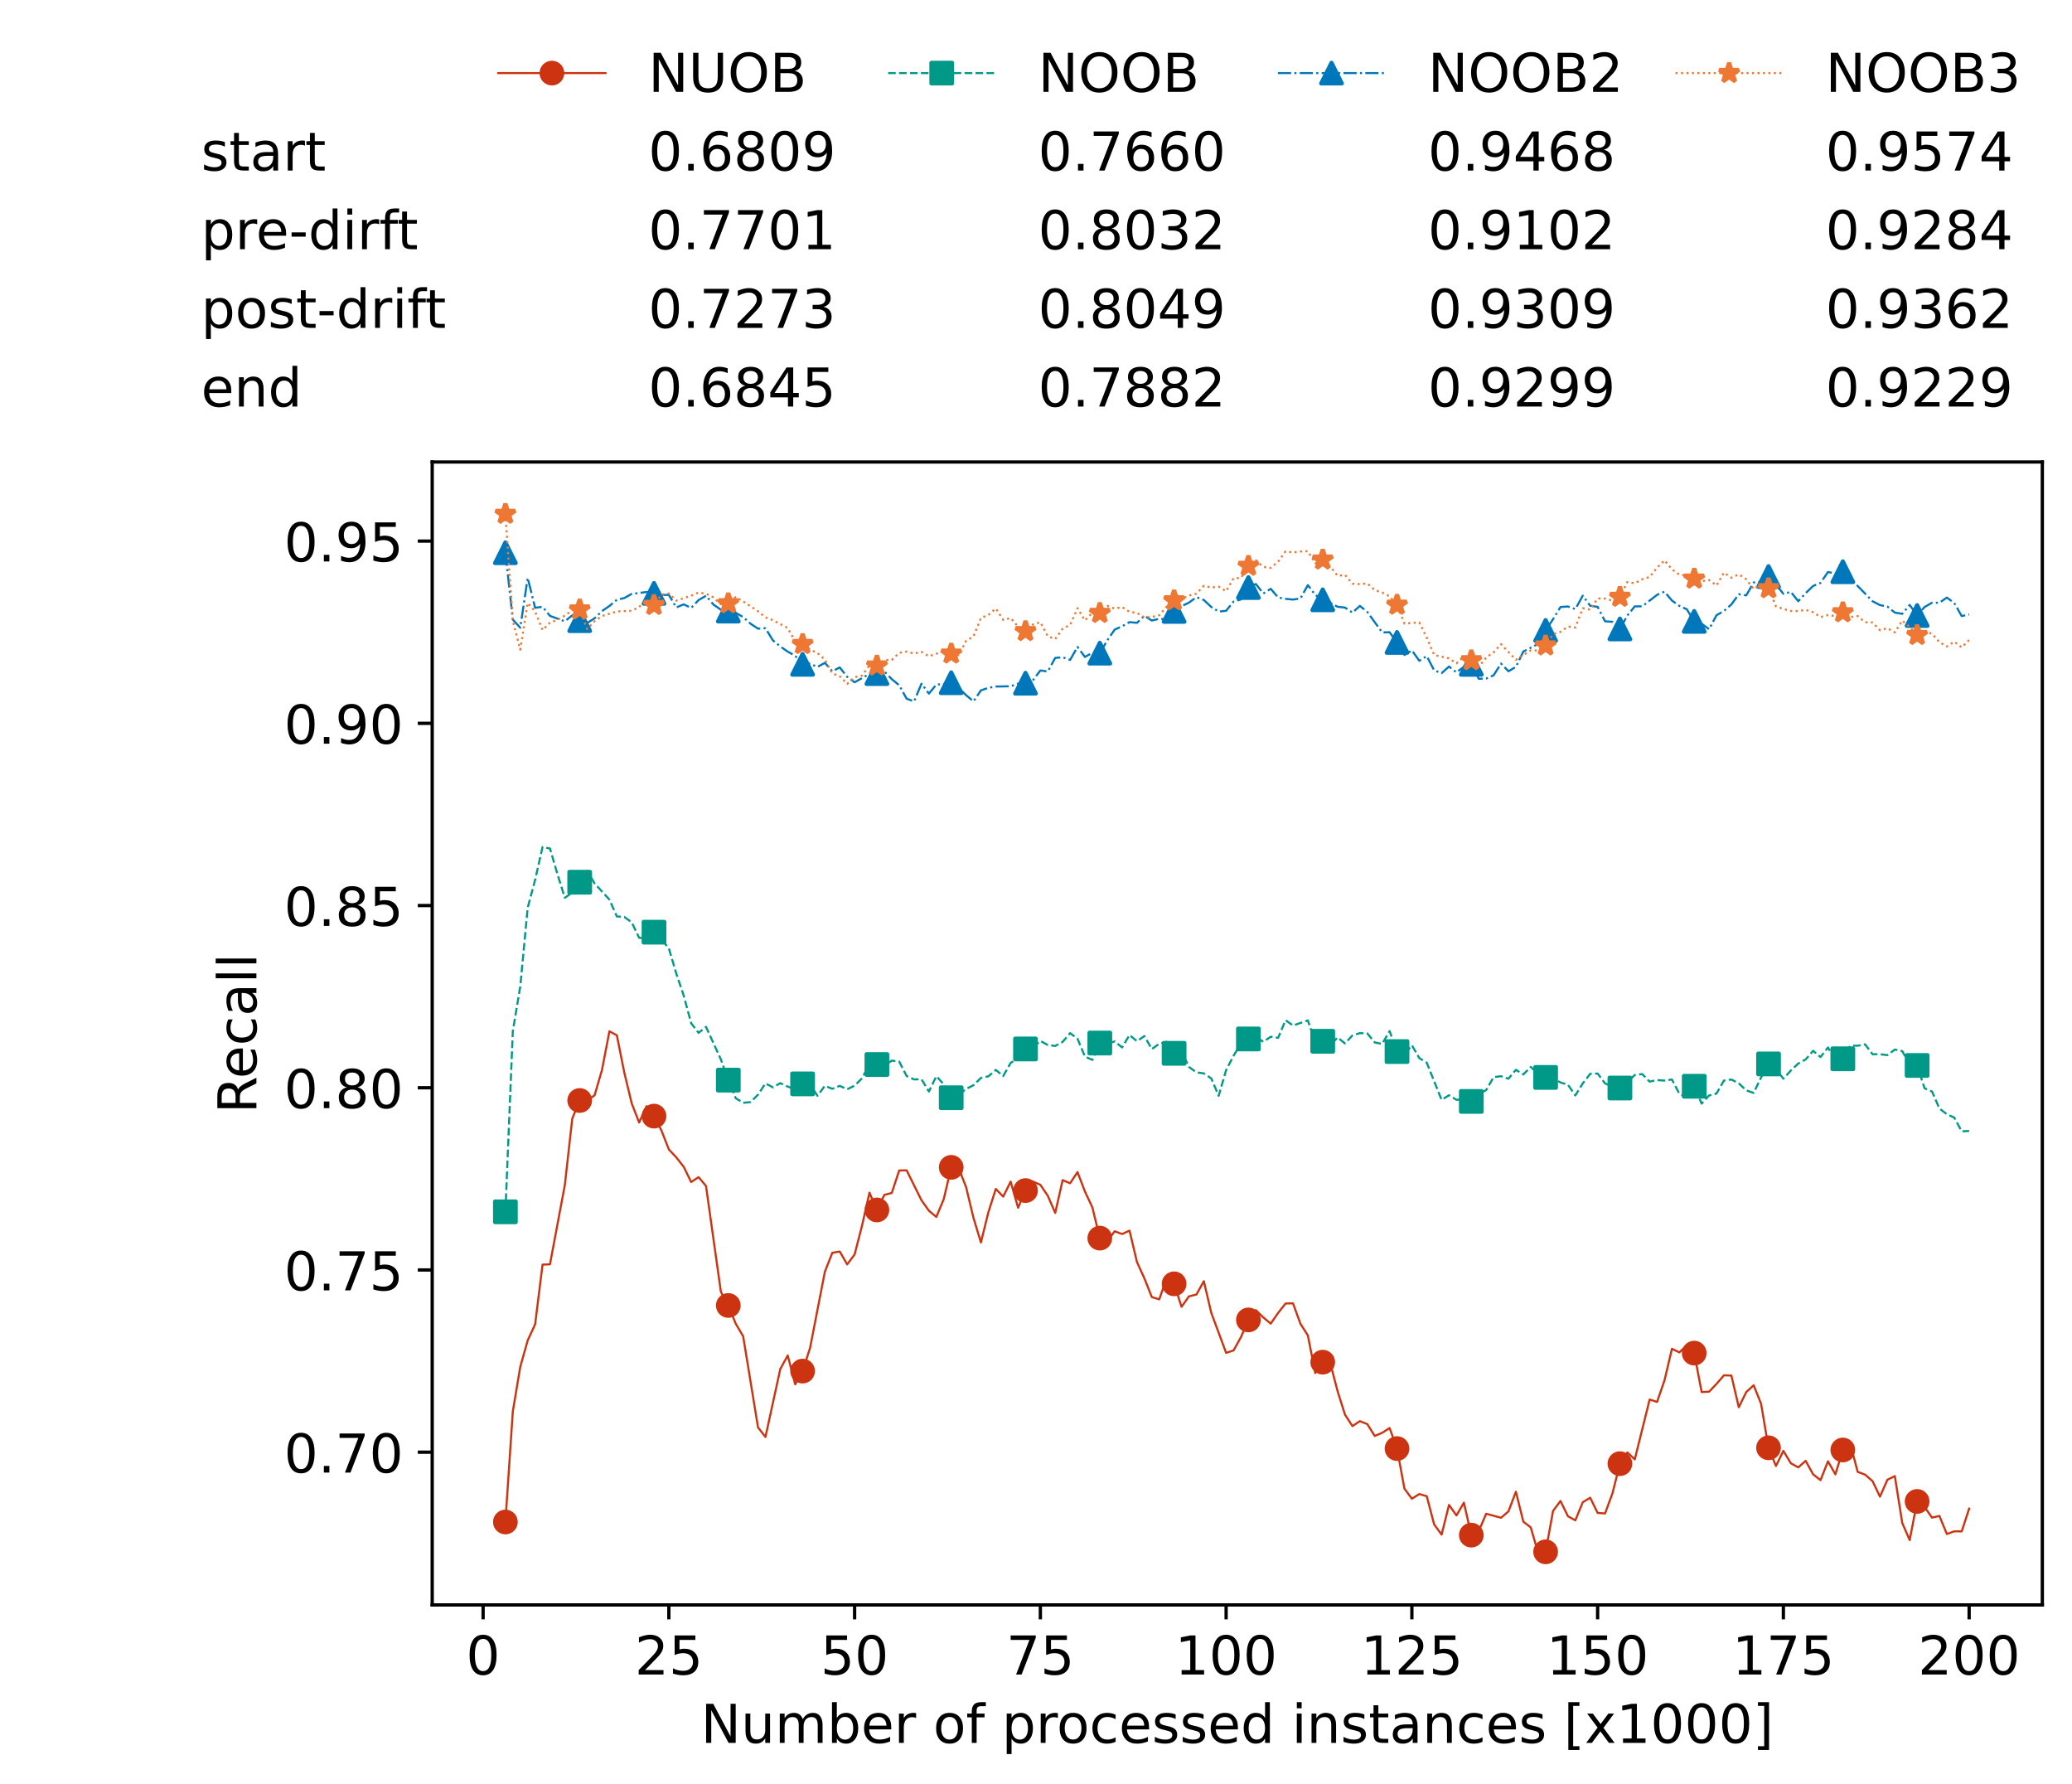 <?xml version="1.0" encoding="utf-8" standalone="no"?>
<!DOCTYPE svg PUBLIC "-//W3C//DTD SVG 1.1//EN"
  "http://www.w3.org/Graphics/SVG/1.1/DTD/svg11.dtd">
<!-- Created with matplotlib (https://matplotlib.org/) -->
<svg height="432.615pt" version="1.1" viewBox="0 0 502.65 432.615" width="502.65pt" xmlns="http://www.w3.org/2000/svg" xmlns:xlink="http://www.w3.org/1999/xlink">
 <defs>
  <style type="text/css">*{stroke-linecap:butt;stroke-linejoin:round;}</style>
 </defs>
 <g id="figure_1">
  <g id="patch_1">
   <path d="M 0 432.615 
L 502.65 432.615 
L 502.65 0 
L 0 0 
z
" style="fill:#ffffff;"/>
  </g>
  <g id="axes_1">
   <g id="patch_2">
    <path d="M 104.85 389.252 
L 495.45 389.252 
L 495.45 112.052 
L 104.85 112.052 
z
" style="fill:#ffffff;"/>
   </g>
   <g id="matplotlib.axis_1">
    <g id="xtick_1">
     <g id="line2d_1">
      <defs>
       <path d="M 0 0 
L 0 3.5 
" id="m1abfb2386f" style="stroke:#000000;stroke-width:0.8;"/>
      </defs>
      <g>
       <use style="stroke:#000000;stroke-width:0.8;" x="117.197" xlink:href="#m1abfb2386f" y="389.252"/>
      </g>
     </g>
     <g id="text_1">
      <!-- 0 -->
      <g transform="translate(113.061 406.13)scale(0.13 -0.13)">
       <defs>
        <path d="M 31.781 66.406 
Q 24.172 66.406 20.328 58.906 
Q 16.5 51.422 16.5 36.375 
Q 16.5 21.391 20.328 13.891 
Q 24.172 6.391 31.781 6.391 
Q 39.453 6.391 43.281 13.891 
Q 47.125 21.391 47.125 36.375 
Q 47.125 51.422 43.281 58.906 
Q 39.453 66.406 31.781 66.406 
z
M 31.781 74.219 
Q 44.047 74.219 50.516 64.516 
Q 56.984 54.828 56.984 36.375 
Q 56.984 17.969 50.516 8.266 
Q 44.047 -1.422 31.781 -1.422 
Q 19.531 -1.422 13.062 8.266 
Q 6.594 17.969 6.594 36.375 
Q 6.594 54.828 13.062 64.516 
Q 19.531 74.219 31.781 74.219 
z
" id="DejaVuSans-48"/>
       </defs>
       <use xlink:href="#DejaVuSans-48"/>
      </g>
     </g>
    </g>
    <g id="xtick_2">
     <g id="line2d_2">
      <g>
       <use style="stroke:#000000;stroke-width:0.8;" x="162.259" xlink:href="#m1abfb2386f" y="389.252"/>
      </g>
     </g>
     <g id="text_2">
      <!-- 25 -->
      <g transform="translate(153.988 406.13)scale(0.13 -0.13)">
       <defs>
        <path d="M 19.188 8.297 
L 53.609 8.297 
L 53.609 0 
L 7.328 0 
L 7.328 8.297 
Q 12.938 14.109 22.625 23.891 
Q 32.328 33.688 34.812 36.531 
Q 39.547 41.844 41.422 45.531 
Q 43.312 49.219 43.312 52.781 
Q 43.312 58.594 39.234 62.25 
Q 35.156 65.922 28.609 65.922 
Q 23.969 65.922 18.812 64.312 
Q 13.672 62.703 7.812 59.422 
L 7.812 69.391 
Q 13.766 71.781 18.938 73 
Q 24.125 74.219 28.422 74.219 
Q 39.75 74.219 46.484 68.547 
Q 53.219 62.891 53.219 53.422 
Q 53.219 48.922 51.531 44.891 
Q 49.859 40.875 45.406 35.406 
Q 44.188 33.984 37.641 27.219 
Q 31.109 20.453 19.188 8.297 
z
" id="DejaVuSans-50"/>
        <path d="M 10.797 72.906 
L 49.516 72.906 
L 49.516 64.594 
L 19.828 64.594 
L 19.828 46.734 
Q 21.969 47.469 24.109 47.828 
Q 26.266 48.188 28.422 48.188 
Q 40.625 48.188 47.75 41.5 
Q 54.891 34.812 54.891 23.391 
Q 54.891 11.625 47.562 5.094 
Q 40.234 -1.422 26.906 -1.422 
Q 22.312 -1.422 17.547 -0.641 
Q 12.797 0.141 7.719 1.703 
L 7.719 11.625 
Q 12.109 9.234 16.797 8.062 
Q 21.484 6.891 26.703 6.891 
Q 35.156 6.891 40.078 11.328 
Q 45.016 15.766 45.016 23.391 
Q 45.016 31 40.078 35.438 
Q 35.156 39.891 26.703 39.891 
Q 22.75 39.891 18.812 39.016 
Q 14.891 38.141 10.797 36.281 
z
" id="DejaVuSans-53"/>
       </defs>
       <use xlink:href="#DejaVuSans-50"/>
       <use x="63.623" xlink:href="#DejaVuSans-53"/>
      </g>
     </g>
    </g>
    <g id="xtick_3">
     <g id="line2d_3">
      <g>
       <use style="stroke:#000000;stroke-width:0.8;" x="207.322" xlink:href="#m1abfb2386f" y="389.252"/>
      </g>
     </g>
     <g id="text_3">
      <!-- 50 -->
      <g transform="translate(199.05 406.13)scale(0.13 -0.13)">
       <use xlink:href="#DejaVuSans-53"/>
       <use x="63.623" xlink:href="#DejaVuSans-48"/>
      </g>
     </g>
    </g>
    <g id="xtick_4">
     <g id="line2d_4">
      <g>
       <use style="stroke:#000000;stroke-width:0.8;" x="252.384" xlink:href="#m1abfb2386f" y="389.252"/>
      </g>
     </g>
     <g id="text_4">
      <!-- 75 -->
      <g transform="translate(244.113 406.13)scale(0.13 -0.13)">
       <defs>
        <path d="M 8.203 72.906 
L 55.078 72.906 
L 55.078 68.703 
L 28.609 0 
L 18.312 0 
L 43.219 64.594 
L 8.203 64.594 
z
" id="DejaVuSans-55"/>
       </defs>
       <use xlink:href="#DejaVuSans-55"/>
       <use x="63.623" xlink:href="#DejaVuSans-53"/>
      </g>
     </g>
    </g>
    <g id="xtick_5">
     <g id="line2d_5">
      <g>
       <use style="stroke:#000000;stroke-width:0.8;" x="297.446" xlink:href="#m1abfb2386f" y="389.252"/>
      </g>
     </g>
     <g id="text_5">
      <!-- 100 -->
      <g transform="translate(285.039 406.13)scale(0.13 -0.13)">
       <defs>
        <path d="M 12.406 8.297 
L 28.516 8.297 
L 28.516 63.922 
L 10.984 60.406 
L 10.984 69.391 
L 28.422 72.906 
L 38.281 72.906 
L 38.281 8.297 
L 54.391 8.297 
L 54.391 0 
L 12.406 0 
z
" id="DejaVuSans-49"/>
       </defs>
       <use xlink:href="#DejaVuSans-49"/>
       <use x="63.623" xlink:href="#DejaVuSans-48"/>
       <use x="127.246" xlink:href="#DejaVuSans-48"/>
      </g>
     </g>
    </g>
    <g id="xtick_6">
     <g id="line2d_6">
      <g>
       <use style="stroke:#000000;stroke-width:0.8;" x="342.509" xlink:href="#m1abfb2386f" y="389.252"/>
      </g>
     </g>
     <g id="text_6">
      <!-- 125 -->
      <g transform="translate(330.102 406.13)scale(0.13 -0.13)">
       <use xlink:href="#DejaVuSans-49"/>
       <use x="63.623" xlink:href="#DejaVuSans-50"/>
       <use x="127.246" xlink:href="#DejaVuSans-53"/>
      </g>
     </g>
    </g>
    <g id="xtick_7">
     <g id="line2d_7">
      <g>
       <use style="stroke:#000000;stroke-width:0.8;" x="387.571" xlink:href="#m1abfb2386f" y="389.252"/>
      </g>
     </g>
     <g id="text_7">
      <!-- 150 -->
      <g transform="translate(375.164 406.13)scale(0.13 -0.13)">
       <use xlink:href="#DejaVuSans-49"/>
       <use x="63.623" xlink:href="#DejaVuSans-53"/>
       <use x="127.246" xlink:href="#DejaVuSans-48"/>
      </g>
     </g>
    </g>
    <g id="xtick_8">
     <g id="line2d_8">
      <g>
       <use style="stroke:#000000;stroke-width:0.8;" x="432.633" xlink:href="#m1abfb2386f" y="389.252"/>
      </g>
     </g>
     <g id="text_8">
      <!-- 175 -->
      <g transform="translate(420.226 406.13)scale(0.13 -0.13)">
       <use xlink:href="#DejaVuSans-49"/>
       <use x="63.623" xlink:href="#DejaVuSans-55"/>
       <use x="127.246" xlink:href="#DejaVuSans-53"/>
      </g>
     </g>
    </g>
    <g id="xtick_9">
     <g id="line2d_9">
      <g>
       <use style="stroke:#000000;stroke-width:0.8;" x="477.695" xlink:href="#m1abfb2386f" y="389.252"/>
      </g>
     </g>
     <g id="text_9">
      <!-- 200 -->
      <g transform="translate(465.289 406.13)scale(0.13 -0.13)">
       <use xlink:href="#DejaVuSans-50"/>
       <use x="63.623" xlink:href="#DejaVuSans-48"/>
       <use x="127.246" xlink:href="#DejaVuSans-48"/>
      </g>
     </g>
    </g>
    <g id="text_10">
     <!-- Number of processed instances [x1000] -->
     <g transform="translate(170.025 422.711)scale(0.13 -0.13)">
      <defs>
       <path d="M 9.812 72.906 
L 23.094 72.906 
L 55.422 11.922 
L 55.422 72.906 
L 64.984 72.906 
L 64.984 0 
L 51.703 0 
L 19.391 60.984 
L 19.391 0 
L 9.812 0 
z
" id="DejaVuSans-78"/>
       <path d="M 8.5 21.578 
L 8.5 54.688 
L 17.484 54.688 
L 17.484 21.922 
Q 17.484 14.156 20.5 10.266 
Q 23.531 6.391 29.594 6.391 
Q 36.859 6.391 41.078 11.031 
Q 45.312 15.672 45.312 23.688 
L 45.312 54.688 
L 54.297 54.688 
L 54.297 0 
L 45.312 0 
L 45.312 8.406 
Q 42.047 3.422 37.719 1 
Q 33.406 -1.422 27.688 -1.422 
Q 18.266 -1.422 13.375 4.438 
Q 8.5 10.297 8.5 21.578 
z
M 31.109 56 
z
" id="DejaVuSans-117"/>
       <path d="M 52 44.188 
Q 55.375 50.25 60.062 53.125 
Q 64.75 56 71.094 56 
Q 79.641 56 84.281 50.016 
Q 88.922 44.047 88.922 33.016 
L 88.922 0 
L 79.891 0 
L 79.891 32.719 
Q 79.891 40.578 77.094 44.375 
Q 74.312 48.188 68.609 48.188 
Q 61.625 48.188 57.562 43.547 
Q 53.516 38.922 53.516 30.906 
L 53.516 0 
L 44.484 0 
L 44.484 32.719 
Q 44.484 40.625 41.703 44.406 
Q 38.922 48.188 33.109 48.188 
Q 26.219 48.188 22.156 43.531 
Q 18.109 38.875 18.109 30.906 
L 18.109 0 
L 9.078 0 
L 9.078 54.688 
L 18.109 54.688 
L 18.109 46.188 
Q 21.188 51.219 25.484 53.609 
Q 29.781 56 35.688 56 
Q 41.656 56 45.828 52.969 
Q 50 49.953 52 44.188 
z
" id="DejaVuSans-109"/>
       <path d="M 48.688 27.297 
Q 48.688 37.203 44.609 42.844 
Q 40.531 48.484 33.406 48.484 
Q 26.266 48.484 22.188 42.844 
Q 18.109 37.203 18.109 27.297 
Q 18.109 17.391 22.188 11.75 
Q 26.266 6.109 33.406 6.109 
Q 40.531 6.109 44.609 11.75 
Q 48.688 17.391 48.688 27.297 
z
M 18.109 46.391 
Q 20.953 51.266 25.266 53.625 
Q 29.594 56 35.594 56 
Q 45.562 56 51.781 48.094 
Q 58.016 40.188 58.016 27.297 
Q 58.016 14.406 51.781 6.484 
Q 45.562 -1.422 35.594 -1.422 
Q 29.594 -1.422 25.266 0.953 
Q 20.953 3.328 18.109 8.203 
L 18.109 0 
L 9.078 0 
L 9.078 75.984 
L 18.109 75.984 
z
" id="DejaVuSans-98"/>
       <path d="M 56.203 29.594 
L 56.203 25.203 
L 14.891 25.203 
Q 15.484 15.922 20.484 11.062 
Q 25.484 6.203 34.422 6.203 
Q 39.594 6.203 44.453 7.469 
Q 49.312 8.734 54.109 11.281 
L 54.109 2.781 
Q 49.266 0.734 44.188 -0.344 
Q 39.109 -1.422 33.891 -1.422 
Q 20.797 -1.422 13.156 6.188 
Q 5.516 13.812 5.516 26.812 
Q 5.516 40.234 12.766 48.109 
Q 20.016 56 32.328 56 
Q 43.359 56 49.781 48.891 
Q 56.203 41.797 56.203 29.594 
z
M 47.219 32.234 
Q 47.125 39.594 43.094 43.984 
Q 39.062 48.391 32.422 48.391 
Q 24.906 48.391 20.391 44.141 
Q 15.875 39.891 15.188 32.172 
z
" id="DejaVuSans-101"/>
       <path d="M 41.109 46.297 
Q 39.594 47.172 37.812 47.578 
Q 36.031 48 33.891 48 
Q 26.266 48 22.188 43.047 
Q 18.109 38.094 18.109 28.812 
L 18.109 0 
L 9.078 0 
L 9.078 54.688 
L 18.109 54.688 
L 18.109 46.188 
Q 20.953 51.172 25.484 53.578 
Q 30.031 56 36.531 56 
Q 37.453 56 38.578 55.875 
Q 39.703 55.766 41.062 55.516 
z
" id="DejaVuSans-114"/>
       <path id="DejaVuSans-32"/>
       <path d="M 30.609 48.391 
Q 23.391 48.391 19.188 42.75 
Q 14.984 37.109 14.984 27.297 
Q 14.984 17.484 19.156 11.844 
Q 23.344 6.203 30.609 6.203 
Q 37.797 6.203 41.984 11.859 
Q 46.188 17.531 46.188 27.297 
Q 46.188 37.016 41.984 42.703 
Q 37.797 48.391 30.609 48.391 
z
M 30.609 56 
Q 42.328 56 49.016 48.375 
Q 55.719 40.766 55.719 27.297 
Q 55.719 13.875 49.016 6.219 
Q 42.328 -1.422 30.609 -1.422 
Q 18.844 -1.422 12.172 6.219 
Q 5.516 13.875 5.516 27.297 
Q 5.516 40.766 12.172 48.375 
Q 18.844 56 30.609 56 
z
" id="DejaVuSans-111"/>
       <path d="M 37.109 75.984 
L 37.109 68.5 
L 28.516 68.5 
Q 23.688 68.5 21.797 66.547 
Q 19.922 64.594 19.922 59.516 
L 19.922 54.688 
L 34.719 54.688 
L 34.719 47.703 
L 19.922 47.703 
L 19.922 0 
L 10.891 0 
L 10.891 47.703 
L 2.297 47.703 
L 2.297 54.688 
L 10.891 54.688 
L 10.891 58.5 
Q 10.891 67.625 15.141 71.797 
Q 19.391 75.984 28.609 75.984 
z
" id="DejaVuSans-102"/>
       <path d="M 18.109 8.203 
L 18.109 -20.797 
L 9.078 -20.797 
L 9.078 54.688 
L 18.109 54.688 
L 18.109 46.391 
Q 20.953 51.266 25.266 53.625 
Q 29.594 56 35.594 56 
Q 45.562 56 51.781 48.094 
Q 58.016 40.188 58.016 27.297 
Q 58.016 14.406 51.781 6.484 
Q 45.562 -1.422 35.594 -1.422 
Q 29.594 -1.422 25.266 0.953 
Q 20.953 3.328 18.109 8.203 
z
M 48.688 27.297 
Q 48.688 37.203 44.609 42.844 
Q 40.531 48.484 33.406 48.484 
Q 26.266 48.484 22.188 42.844 
Q 18.109 37.203 18.109 27.297 
Q 18.109 17.391 22.188 11.75 
Q 26.266 6.109 33.406 6.109 
Q 40.531 6.109 44.609 11.75 
Q 48.688 17.391 48.688 27.297 
z
" id="DejaVuSans-112"/>
       <path d="M 48.781 52.594 
L 48.781 44.188 
Q 44.969 46.297 41.141 47.344 
Q 37.312 48.391 33.406 48.391 
Q 24.656 48.391 19.812 42.844 
Q 14.984 37.312 14.984 27.297 
Q 14.984 17.281 19.812 11.734 
Q 24.656 6.203 33.406 6.203 
Q 37.312 6.203 41.141 7.25 
Q 44.969 8.297 48.781 10.406 
L 48.781 2.094 
Q 45.016 0.344 40.984 -0.531 
Q 36.969 -1.422 32.422 -1.422 
Q 20.062 -1.422 12.781 6.344 
Q 5.516 14.109 5.516 27.297 
Q 5.516 40.672 12.859 48.328 
Q 20.219 56 33.016 56 
Q 37.156 56 41.109 55.141 
Q 45.062 54.297 48.781 52.594 
z
" id="DejaVuSans-99"/>
       <path d="M 44.281 53.078 
L 44.281 44.578 
Q 40.484 46.531 36.375 47.5 
Q 32.281 48.484 27.875 48.484 
Q 21.188 48.484 17.844 46.438 
Q 14.5 44.391 14.5 40.281 
Q 14.5 37.156 16.891 35.375 
Q 19.281 33.594 26.516 31.984 
L 29.594 31.297 
Q 39.156 29.25 43.188 25.516 
Q 47.219 21.781 47.219 15.094 
Q 47.219 7.469 41.188 3.016 
Q 35.156 -1.422 24.609 -1.422 
Q 20.219 -1.422 15.453 -0.562 
Q 10.688 0.297 5.422 2 
L 5.422 11.281 
Q 10.406 8.688 15.234 7.391 
Q 20.062 6.109 24.812 6.109 
Q 31.156 6.109 34.562 8.281 
Q 37.984 10.453 37.984 14.406 
Q 37.984 18.062 35.516 20.016 
Q 33.062 21.969 24.703 23.781 
L 21.578 24.516 
Q 13.234 26.266 9.516 29.906 
Q 5.812 33.547 5.812 39.891 
Q 5.812 47.609 11.281 51.797 
Q 16.75 56 26.812 56 
Q 31.781 56 36.172 55.266 
Q 40.578 54.547 44.281 53.078 
z
" id="DejaVuSans-115"/>
       <path d="M 45.406 46.391 
L 45.406 75.984 
L 54.391 75.984 
L 54.391 0 
L 45.406 0 
L 45.406 8.203 
Q 42.578 3.328 38.25 0.953 
Q 33.938 -1.422 27.875 -1.422 
Q 17.969 -1.422 11.734 6.484 
Q 5.516 14.406 5.516 27.297 
Q 5.516 40.188 11.734 48.094 
Q 17.969 56 27.875 56 
Q 33.938 56 38.25 53.625 
Q 42.578 51.266 45.406 46.391 
z
M 14.797 27.297 
Q 14.797 17.391 18.875 11.75 
Q 22.953 6.109 30.078 6.109 
Q 37.203 6.109 41.297 11.75 
Q 45.406 17.391 45.406 27.297 
Q 45.406 37.203 41.297 42.844 
Q 37.203 48.484 30.078 48.484 
Q 22.953 48.484 18.875 42.844 
Q 14.797 37.203 14.797 27.297 
z
" id="DejaVuSans-100"/>
       <path d="M 9.422 54.688 
L 18.406 54.688 
L 18.406 0 
L 9.422 0 
z
M 9.422 75.984 
L 18.406 75.984 
L 18.406 64.594 
L 9.422 64.594 
z
" id="DejaVuSans-105"/>
       <path d="M 54.891 33.016 
L 54.891 0 
L 45.906 0 
L 45.906 32.719 
Q 45.906 40.484 42.875 44.328 
Q 39.844 48.188 33.797 48.188 
Q 26.516 48.188 22.312 43.547 
Q 18.109 38.922 18.109 30.906 
L 18.109 0 
L 9.078 0 
L 9.078 54.688 
L 18.109 54.688 
L 18.109 46.188 
Q 21.344 51.125 25.703 53.562 
Q 30.078 56 35.797 56 
Q 45.219 56 50.047 50.172 
Q 54.891 44.344 54.891 33.016 
z
" id="DejaVuSans-110"/>
       <path d="M 18.312 70.219 
L 18.312 54.688 
L 36.812 54.688 
L 36.812 47.703 
L 18.312 47.703 
L 18.312 18.016 
Q 18.312 11.328 20.141 9.422 
Q 21.969 7.516 27.594 7.516 
L 36.812 7.516 
L 36.812 0 
L 27.594 0 
Q 17.188 0 13.234 3.875 
Q 9.281 7.766 9.281 18.016 
L 9.281 47.703 
L 2.688 47.703 
L 2.688 54.688 
L 9.281 54.688 
L 9.281 70.219 
z
" id="DejaVuSans-116"/>
       <path d="M 34.281 27.484 
Q 23.391 27.484 19.188 25 
Q 14.984 22.516 14.984 16.5 
Q 14.984 11.719 18.141 8.906 
Q 21.297 6.109 26.703 6.109 
Q 34.188 6.109 38.703 11.406 
Q 43.219 16.703 43.219 25.484 
L 43.219 27.484 
z
M 52.203 31.203 
L 52.203 0 
L 43.219 0 
L 43.219 8.297 
Q 40.141 3.328 35.547 0.953 
Q 30.953 -1.422 24.312 -1.422 
Q 15.922 -1.422 10.953 3.297 
Q 6 8.016 6 15.922 
Q 6 25.141 12.172 29.828 
Q 18.359 34.516 30.609 34.516 
L 43.219 34.516 
L 43.219 35.406 
Q 43.219 41.609 39.141 45 
Q 35.062 48.391 27.688 48.391 
Q 23 48.391 18.547 47.266 
Q 14.109 46.141 10.016 43.891 
L 10.016 52.203 
Q 14.938 54.109 19.578 55.047 
Q 24.219 56 28.609 56 
Q 40.484 56 46.344 49.844 
Q 52.203 43.703 52.203 31.203 
z
" id="DejaVuSans-97"/>
       <path d="M 8.594 75.984 
L 29.297 75.984 
L 29.297 69 
L 17.578 69 
L 17.578 -6.203 
L 29.297 -6.203 
L 29.297 -13.188 
L 8.594 -13.188 
z
" id="DejaVuSans-91"/>
       <path d="M 54.891 54.688 
L 35.109 28.078 
L 55.906 0 
L 45.312 0 
L 29.391 21.484 
L 13.484 0 
L 2.875 0 
L 24.125 28.609 
L 4.688 54.688 
L 15.281 54.688 
L 29.781 35.203 
L 44.281 54.688 
z
" id="DejaVuSans-120"/>
       <path d="M 30.422 75.984 
L 30.422 -13.188 
L 9.719 -13.188 
L 9.719 -6.203 
L 21.391 -6.203 
L 21.391 69 
L 9.719 69 
L 9.719 75.984 
z
" id="DejaVuSans-93"/>
      </defs>
      <use xlink:href="#DejaVuSans-78"/>
      <use x="74.805" xlink:href="#DejaVuSans-117"/>
      <use x="138.184" xlink:href="#DejaVuSans-109"/>
      <use x="235.596" xlink:href="#DejaVuSans-98"/>
      <use x="299.072" xlink:href="#DejaVuSans-101"/>
      <use x="360.596" xlink:href="#DejaVuSans-114"/>
      <use x="401.709" xlink:href="#DejaVuSans-32"/>
      <use x="433.496" xlink:href="#DejaVuSans-111"/>
      <use x="494.678" xlink:href="#DejaVuSans-102"/>
      <use x="529.883" xlink:href="#DejaVuSans-32"/>
      <use x="561.67" xlink:href="#DejaVuSans-112"/>
      <use x="625.146" xlink:href="#DejaVuSans-114"/>
      <use x="664.01" xlink:href="#DejaVuSans-111"/>
      <use x="725.191" xlink:href="#DejaVuSans-99"/>
      <use x="780.172" xlink:href="#DejaVuSans-101"/>
      <use x="841.695" xlink:href="#DejaVuSans-115"/>
      <use x="893.795" xlink:href="#DejaVuSans-115"/>
      <use x="945.895" xlink:href="#DejaVuSans-101"/>
      <use x="1007.418" xlink:href="#DejaVuSans-100"/>
      <use x="1070.895" xlink:href="#DejaVuSans-32"/>
      <use x="1102.682" xlink:href="#DejaVuSans-105"/>
      <use x="1130.465" xlink:href="#DejaVuSans-110"/>
      <use x="1193.844" xlink:href="#DejaVuSans-115"/>
      <use x="1245.943" xlink:href="#DejaVuSans-116"/>
      <use x="1285.152" xlink:href="#DejaVuSans-97"/>
      <use x="1346.432" xlink:href="#DejaVuSans-110"/>
      <use x="1409.811" xlink:href="#DejaVuSans-99"/>
      <use x="1464.791" xlink:href="#DejaVuSans-101"/>
      <use x="1526.314" xlink:href="#DejaVuSans-115"/>
      <use x="1578.414" xlink:href="#DejaVuSans-32"/>
      <use x="1610.201" xlink:href="#DejaVuSans-91"/>
      <use x="1649.215" xlink:href="#DejaVuSans-120"/>
      <use x="1708.395" xlink:href="#DejaVuSans-49"/>
      <use x="1772.018" xlink:href="#DejaVuSans-48"/>
      <use x="1835.641" xlink:href="#DejaVuSans-48"/>
      <use x="1899.264" xlink:href="#DejaVuSans-48"/>
      <use x="1962.887" xlink:href="#DejaVuSans-93"/>
     </g>
    </g>
   </g>
   <g id="matplotlib.axis_2">
    <g id="ytick_1">
     <g id="line2d_10">
      <defs>
       <path d="M 0 0 
L -3.5 0 
" id="m2a485b2d83" style="stroke:#000000;stroke-width:0.8;"/>
      </defs>
      <g>
       <use style="stroke:#000000;stroke-width:0.8;" x="104.85" xlink:href="#m2a485b2d83" y="352.208"/>
      </g>
     </g>
     <g id="text_11">
      <!-- 0.70 -->
      <g transform="translate(68.905 357.147)scale(0.13 -0.13)">
       <defs>
        <path d="M 10.688 12.406 
L 21 12.406 
L 21 0 
L 10.688 0 
z
" id="DejaVuSans-46"/>
       </defs>
       <use xlink:href="#DejaVuSans-48"/>
       <use x="63.623" xlink:href="#DejaVuSans-46"/>
       <use x="95.41" xlink:href="#DejaVuSans-55"/>
       <use x="159.033" xlink:href="#DejaVuSans-48"/>
      </g>
     </g>
    </g>
    <g id="ytick_2">
     <g id="line2d_11">
      <g>
       <use style="stroke:#000000;stroke-width:0.8;" x="104.85" xlink:href="#m2a485b2d83" y="308.014"/>
      </g>
     </g>
     <g id="text_12">
      <!-- 0.75 -->
      <g transform="translate(68.905 312.952)scale(0.13 -0.13)">
       <use xlink:href="#DejaVuSans-48"/>
       <use x="63.623" xlink:href="#DejaVuSans-46"/>
       <use x="95.41" xlink:href="#DejaVuSans-55"/>
       <use x="159.033" xlink:href="#DejaVuSans-53"/>
      </g>
     </g>
    </g>
    <g id="ytick_3">
     <g id="line2d_12">
      <g>
       <use style="stroke:#000000;stroke-width:0.8;" x="104.85" xlink:href="#m2a485b2d83" y="263.819"/>
      </g>
     </g>
     <g id="text_13">
      <!-- 0.80 -->
      <g transform="translate(68.905 268.758)scale(0.13 -0.13)">
       <defs>
        <path d="M 31.781 34.625 
Q 24.75 34.625 20.719 30.859 
Q 16.703 27.094 16.703 20.516 
Q 16.703 13.922 20.719 10.156 
Q 24.75 6.391 31.781 6.391 
Q 38.812 6.391 42.859 10.172 
Q 46.922 13.969 46.922 20.516 
Q 46.922 27.094 42.891 30.859 
Q 38.875 34.625 31.781 34.625 
z
M 21.922 38.812 
Q 15.578 40.375 12.031 44.719 
Q 8.5 49.078 8.5 55.328 
Q 8.5 64.062 14.719 69.141 
Q 20.953 74.219 31.781 74.219 
Q 42.672 74.219 48.875 69.141 
Q 55.078 64.062 55.078 55.328 
Q 55.078 49.078 51.531 44.719 
Q 48 40.375 41.703 38.812 
Q 48.828 37.156 52.797 32.312 
Q 56.781 27.484 56.781 20.516 
Q 56.781 9.906 50.312 4.234 
Q 43.844 -1.422 31.781 -1.422 
Q 19.734 -1.422 13.25 4.234 
Q 6.781 9.906 6.781 20.516 
Q 6.781 27.484 10.781 32.312 
Q 14.797 37.156 21.922 38.812 
z
M 18.312 54.391 
Q 18.312 48.734 21.844 45.562 
Q 25.391 42.391 31.781 42.391 
Q 38.141 42.391 41.719 45.562 
Q 45.312 48.734 45.312 54.391 
Q 45.312 60.062 41.719 63.234 
Q 38.141 66.406 31.781 66.406 
Q 25.391 66.406 21.844 63.234 
Q 18.312 60.062 18.312 54.391 
z
" id="DejaVuSans-56"/>
       </defs>
       <use xlink:href="#DejaVuSans-48"/>
       <use x="63.623" xlink:href="#DejaVuSans-46"/>
       <use x="95.41" xlink:href="#DejaVuSans-56"/>
       <use x="159.033" xlink:href="#DejaVuSans-48"/>
      </g>
     </g>
    </g>
    <g id="ytick_4">
     <g id="line2d_13">
      <g>
       <use style="stroke:#000000;stroke-width:0.8;" x="104.85" xlink:href="#m2a485b2d83" y="219.624"/>
      </g>
     </g>
     <g id="text_14">
      <!-- 0.85 -->
      <g transform="translate(68.905 224.563)scale(0.13 -0.13)">
       <use xlink:href="#DejaVuSans-48"/>
       <use x="63.623" xlink:href="#DejaVuSans-46"/>
       <use x="95.41" xlink:href="#DejaVuSans-56"/>
       <use x="159.033" xlink:href="#DejaVuSans-53"/>
      </g>
     </g>
    </g>
    <g id="ytick_5">
     <g id="line2d_14">
      <g>
       <use style="stroke:#000000;stroke-width:0.8;" x="104.85" xlink:href="#m2a485b2d83" y="175.429"/>
      </g>
     </g>
     <g id="text_15">
      <!-- 0.90 -->
      <g transform="translate(68.905 180.368)scale(0.13 -0.13)">
       <defs>
        <path d="M 10.984 1.516 
L 10.984 10.5 
Q 14.703 8.734 18.5 7.812 
Q 22.312 6.891 25.984 6.891 
Q 35.75 6.891 40.891 13.453 
Q 46.047 20.016 46.781 33.406 
Q 43.953 29.203 39.594 26.953 
Q 35.25 24.703 29.984 24.703 
Q 19.047 24.703 12.672 31.312 
Q 6.297 37.938 6.297 49.422 
Q 6.297 60.641 12.938 67.422 
Q 19.578 74.219 30.609 74.219 
Q 43.266 74.219 49.922 64.516 
Q 56.594 54.828 56.594 36.375 
Q 56.594 19.141 48.406 8.859 
Q 40.234 -1.422 26.422 -1.422 
Q 22.703 -1.422 18.891 -0.688 
Q 15.094 0.047 10.984 1.516 
z
M 30.609 32.422 
Q 37.25 32.422 41.125 36.953 
Q 45.016 41.5 45.016 49.422 
Q 45.016 57.281 41.125 61.844 
Q 37.25 66.406 30.609 66.406 
Q 23.969 66.406 20.094 61.844 
Q 16.219 57.281 16.219 49.422 
Q 16.219 41.5 20.094 36.953 
Q 23.969 32.422 30.609 32.422 
z
" id="DejaVuSans-57"/>
       </defs>
       <use xlink:href="#DejaVuSans-48"/>
       <use x="63.623" xlink:href="#DejaVuSans-46"/>
       <use x="95.41" xlink:href="#DejaVuSans-57"/>
       <use x="159.033" xlink:href="#DejaVuSans-48"/>
      </g>
     </g>
    </g>
    <g id="ytick_6">
     <g id="line2d_15">
      <g>
       <use style="stroke:#000000;stroke-width:0.8;" x="104.85" xlink:href="#m2a485b2d83" y="131.234"/>
      </g>
     </g>
     <g id="text_16">
      <!-- 0.95 -->
      <g transform="translate(68.905 136.173)scale(0.13 -0.13)">
       <use xlink:href="#DejaVuSans-48"/>
       <use x="63.623" xlink:href="#DejaVuSans-46"/>
       <use x="95.41" xlink:href="#DejaVuSans-57"/>
       <use x="159.033" xlink:href="#DejaVuSans-53"/>
      </g>
     </g>
    </g>
    <g id="text_17">
     <!-- Recall -->
     <g transform="translate(62.201 270.044)rotate(-90)scale(0.13 -0.13)">
      <defs>
       <path d="M 44.391 34.188 
Q 47.562 33.109 50.562 29.594 
Q 53.562 26.078 56.594 19.922 
L 66.609 0 
L 56 0 
L 46.688 18.703 
Q 43.062 26.031 39.672 28.422 
Q 36.281 30.812 30.422 30.812 
L 19.672 30.812 
L 19.672 0 
L 9.812 0 
L 9.812 72.906 
L 32.078 72.906 
Q 44.578 72.906 50.734 67.672 
Q 56.891 62.453 56.891 51.906 
Q 56.891 45.016 53.688 40.469 
Q 50.484 35.938 44.391 34.188 
z
M 19.672 64.797 
L 19.672 38.922 
L 32.078 38.922 
Q 39.203 38.922 42.844 42.219 
Q 46.484 45.516 46.484 51.906 
Q 46.484 58.297 42.844 61.547 
Q 39.203 64.797 32.078 64.797 
z
" id="DejaVuSans-82"/>
       <path d="M 9.422 75.984 
L 18.406 75.984 
L 18.406 0 
L 9.422 0 
z
" id="DejaVuSans-108"/>
      </defs>
      <use xlink:href="#DejaVuSans-82"/>
      <use x="64.982" xlink:href="#DejaVuSans-101"/>
      <use x="126.506" xlink:href="#DejaVuSans-99"/>
      <use x="181.486" xlink:href="#DejaVuSans-97"/>
      <use x="242.766" xlink:href="#DejaVuSans-108"/>
      <use x="270.549" xlink:href="#DejaVuSans-108"/>
     </g>
    </g>
   </g>
   <g id="line2d_16"/>
   <g id="line2d_17"/>
   <g id="line2d_18"/>
   <g id="line2d_19"/>
   <g id="line2d_20"/>
   <g id="line2d_21">
    <path clip-path="url(#p7fb30d2ae4)" d="M 122.605 369.134 
L 124.407 342.298 
L 126.21 331.51 
L 128.012 325.11 
L 129.815 321.194 
L 131.617 306.721 
L 133.419 306.636 
L 137.024 287.402 
L 138.827 271.294 
L 140.629 266.905 
L 142.432 266.909 
L 144.234 265.664 
L 146.037 259.493 
L 147.839 250.126 
L 149.642 251.093 
L 151.444 260.121 
L 153.247 267.609 
L 155.049 272.244 
L 156.852 268.287 
L 158.654 270.7 
L 160.457 274.17 
L 162.259 278.778 
L 164.062 280.707 
L 165.864 283 
L 167.667 286.683 
L 169.469 285.498 
L 171.272 287.646 
L 174.877 313.293 
L 176.679 316.622 
L 178.482 321.043 
L 180.284 324.101 
L 183.889 346.191 
L 185.692 348.52 
L 189.297 332.009 
L 191.099 328.749 
L 192.902 335.748 
L 194.704 332.536 
L 196.507 326.949 
L 200.112 308.421 
L 201.914 303.85 
L 203.717 303.54 
L 205.519 306.661 
L 207.322 304.25 
L 209.124 297.248 
L 210.927 289.259 
L 212.729 293.454 
L 214.532 289.811 
L 216.334 289.329 
L 218.137 283.884 
L 219.939 283.847 
L 223.544 291.108 
L 225.347 293.646 
L 227.149 295.148 
L 228.952 290.802 
L 230.754 283.121 
L 232.557 283.287 
L 234.359 287.899 
L 236.162 295.395 
L 237.964 301.332 
L 239.767 294.022 
L 241.569 288.356 
L 243.372 290.223 
L 245.174 286.578 
L 246.976 292.914 
L 248.779 288.757 
L 250.581 286.572 
L 252.384 287.362 
L 254.186 290.028 
L 255.989 294.17 
L 257.791 286.215 
L 259.594 286.982 
L 261.396 284.276 
L 263.199 289.004 
L 265.001 292.834 
L 266.804 300.287 
L 268.606 301.052 
L 270.409 298.625 
L 272.211 299.293 
L 274.014 298.467 
L 275.816 306.087 
L 277.619 310.045 
L 279.421 314.587 
L 281.224 315.137 
L 283.026 309.972 
L 284.829 311.372 
L 286.631 316.947 
L 288.434 314.407 
L 290.236 313.969 
L 292.039 310.735 
L 293.841 318.391 
L 297.446 328.117 
L 299.249 327.532 
L 301.051 324.284 
L 302.854 320.126 
L 304.656 317.748 
L 306.459 319.516 
L 308.261 321.022 
L 310.064 318.428 
L 311.866 316.139 
L 313.669 316.102 
L 315.471 321.046 
L 317.274 323.892 
L 319.076 333.017 
L 320.879 330.372 
L 322.681 330.509 
L 324.484 337.408 
L 326.286 343.111 
L 328.089 345.875 
L 329.891 344.679 
L 331.694 345.392 
L 333.496 348.272 
L 335.299 347.511 
L 337.101 346.339 
L 338.904 351.332 
L 340.706 361.053 
L 342.509 363.494 
L 344.311 362.359 
L 346.114 362.878 
L 347.916 369.743 
L 349.719 372.196 
L 351.521 365 
L 353.324 367.55 
L 355.126 364.447 
L 356.928 372.321 
L 358.731 371.353 
L 360.533 367.141 
L 364.138 368.109 
L 365.941 366.563 
L 367.743 361.799 
L 369.546 369.048 
L 371.348 370.458 
L 373.151 376.652 
L 374.953 376.369 
L 376.756 366.458 
L 378.558 364.039 
L 380.361 367.73 
L 382.163 368.732 
L 383.966 364.343 
L 385.768 363.253 
L 387.571 366.936 
L 389.373 367.064 
L 391.176 362.159 
L 392.978 354.992 
L 394.781 352.266 
L 396.583 353.947 
L 400.188 339.43 
L 401.991 340.014 
L 403.793 334.793 
L 405.596 327.136 
L 407.398 328.003 
L 409.201 326.289 
L 411.003 328.174 
L 412.806 337.615 
L 414.608 337.533 
L 416.411 335.645 
L 418.213 333.566 
L 420.016 333.614 
L 421.818 341.309 
L 423.621 337.626 
L 425.423 335.973 
L 427.226 340.476 
L 429.028 351.142 
L 430.831 355.548 
L 432.633 351.891 
L 434.436 354.885 
L 436.238 355.887 
L 438.041 354.305 
L 439.843 357.574 
L 441.646 358.992 
L 443.448 354.409 
L 445.251 357.581 
L 447.053 351.673 
L 448.856 350.142 
L 450.658 356.972 
L 452.461 357.654 
L 454.263 359.224 
L 456.066 362.985 
L 457.868 358.89 
L 459.671 358.006 
L 461.473 369.385 
L 463.276 373.523 
L 465.078 364.148 
L 466.881 365.468 
L 468.683 368.078 
L 470.485 367.665 
L 472.288 372.049 
L 474.09 371.4 
L 475.893 371.415 
L 477.695 365.895 
L 477.695 365.895 
" style="fill:none;stroke:#cc3311;stroke-linecap:square;stroke-width:0.5;"/>
    <defs>
     <path d="M 0 2.5 
C 0.663 2.5 1.299 2.237 1.768 1.768 
C 2.237 1.299 2.5 0.663 2.5 0 
C 2.5 -0.663 2.237 -1.299 1.768 -1.768 
C 1.299 -2.237 0.663 -2.5 0 -2.5 
C -0.663 -2.5 -1.299 -2.237 -1.768 -1.768 
C -2.237 -1.299 -2.5 -0.663 -2.5 0 
C -2.5 0.663 -2.237 1.299 -1.768 1.768 
C -1.299 2.237 -0.663 2.5 0 2.5 
z
" id="mc031cbef8d" style="stroke:#cc3311;"/>
    </defs>
    <g clip-path="url(#p7fb30d2ae4)">
     <use style="fill:#cc3311;stroke:#cc3311;" x="122.605" xlink:href="#mc031cbef8d" y="369.134"/>
     <use style="fill:#cc3311;stroke:#cc3311;" x="140.629" xlink:href="#mc031cbef8d" y="266.905"/>
     <use style="fill:#cc3311;stroke:#cc3311;" x="158.654" xlink:href="#mc031cbef8d" y="270.7"/>
     <use style="fill:#cc3311;stroke:#cc3311;" x="176.679" xlink:href="#mc031cbef8d" y="316.622"/>
     <use style="fill:#cc3311;stroke:#cc3311;" x="194.704" xlink:href="#mc031cbef8d" y="332.536"/>
     <use style="fill:#cc3311;stroke:#cc3311;" x="212.729" xlink:href="#mc031cbef8d" y="293.454"/>
     <use style="fill:#cc3311;stroke:#cc3311;" x="230.754" xlink:href="#mc031cbef8d" y="283.121"/>
     <use style="fill:#cc3311;stroke:#cc3311;" x="248.779" xlink:href="#mc031cbef8d" y="288.757"/>
     <use style="fill:#cc3311;stroke:#cc3311;" x="266.804" xlink:href="#mc031cbef8d" y="300.287"/>
     <use style="fill:#cc3311;stroke:#cc3311;" x="284.829" xlink:href="#mc031cbef8d" y="311.372"/>
     <use style="fill:#cc3311;stroke:#cc3311;" x="302.854" xlink:href="#mc031cbef8d" y="320.126"/>
     <use style="fill:#cc3311;stroke:#cc3311;" x="320.879" xlink:href="#mc031cbef8d" y="330.372"/>
     <use style="fill:#cc3311;stroke:#cc3311;" x="338.904" xlink:href="#mc031cbef8d" y="351.332"/>
     <use style="fill:#cc3311;stroke:#cc3311;" x="356.928" xlink:href="#mc031cbef8d" y="372.321"/>
     <use style="fill:#cc3311;stroke:#cc3311;" x="374.953" xlink:href="#mc031cbef8d" y="376.369"/>
     <use style="fill:#cc3311;stroke:#cc3311;" x="392.978" xlink:href="#mc031cbef8d" y="354.992"/>
     <use style="fill:#cc3311;stroke:#cc3311;" x="411.003" xlink:href="#mc031cbef8d" y="328.174"/>
     <use style="fill:#cc3311;stroke:#cc3311;" x="429.028" xlink:href="#mc031cbef8d" y="351.142"/>
     <use style="fill:#cc3311;stroke:#cc3311;" x="447.053" xlink:href="#mc031cbef8d" y="351.673"/>
     <use style="fill:#cc3311;stroke:#cc3311;" x="465.078" xlink:href="#mc031cbef8d" y="364.148"/>
    </g>
   </g>
   <g id="line2d_22"/>
   <g id="line2d_23"/>
   <g id="line2d_24"/>
   <g id="line2d_25"/>
   <g id="line2d_26">
    <path clip-path="url(#p7fb30d2ae4)" d="M 122.605 293.909 
L 124.407 250.063 
L 126.21 239.276 
L 128.012 220.157 
L 129.815 213.397 
L 131.617 205.432 
L 133.419 205.786 
L 135.222 211.988 
L 137.024 217.747 
L 138.827 216.462 
L 140.629 213.968 
L 142.432 211.212 
L 144.234 214.252 
L 147.839 218.187 
L 149.642 222.267 
L 151.444 222.389 
L 153.247 223.698 
L 155.049 227.451 
L 156.852 227.502 
L 158.654 226.087 
L 160.457 227.814 
L 162.259 230.032 
L 164.062 236.113 
L 165.864 241.473 
L 167.667 248.168 
L 169.469 250.498 
L 171.272 249.058 
L 174.877 256.939 
L 176.679 261.968 
L 178.482 266.35 
L 180.284 267.47 
L 182.087 267.297 
L 183.889 265.488 
L 185.692 262.755 
L 187.494 263.716 
L 189.297 262.703 
L 191.099 263.528 
L 192.902 264.203 
L 194.704 262.878 
L 196.507 263.1 
L 198.309 265.754 
L 200.112 263.347 
L 201.914 264.07 
L 203.717 263.359 
L 205.519 264.192 
L 207.322 263.296 
L 209.124 261.531 
L 210.927 258.086 
L 212.729 258.188 
L 214.532 258.461 
L 216.334 257.227 
L 218.137 257.46 
L 219.939 260.974 
L 221.742 261.795 
L 223.544 261.743 
L 225.347 264.732 
L 227.149 261.013 
L 228.952 262.99 
L 230.754 266.235 
L 232.557 265.542 
L 234.359 264.102 
L 236.162 263.204 
L 237.964 261.436 
L 239.767 261.048 
L 241.569 259.49 
L 243.372 260.973 
L 245.174 257.784 
L 246.976 256.686 
L 248.779 254.41 
L 250.581 253.99 
L 252.384 252.448 
L 254.186 253.454 
L 255.989 253.675 
L 257.791 252.699 
L 259.594 250.566 
L 261.396 251.919 
L 263.199 256.26 
L 265.001 257.06 
L 266.804 252.977 
L 268.606 253.204 
L 270.409 252.569 
L 272.211 254.041 
L 274.014 251.014 
L 275.816 252.538 
L 277.619 251.278 
L 279.421 254.44 
L 281.224 253.14 
L 283.026 252.681 
L 284.829 255.465 
L 286.631 255 
L 288.434 258.769 
L 290.236 260.081 
L 292.039 260.333 
L 293.841 261.553 
L 295.644 265.78 
L 297.446 259.528 
L 299.249 256.056 
L 301.051 253.066 
L 302.854 251.978 
L 304.656 251.41 
L 306.459 252.686 
L 308.261 251.45 
L 310.064 251.709 
L 311.866 247.429 
L 313.669 248.725 
L 317.274 247.493 
L 319.076 252.742 
L 320.879 252.545 
L 322.681 253.522 
L 324.484 251.621 
L 326.286 253.066 
L 328.089 251.134 
L 329.891 250.57 
L 331.694 250.633 
L 333.496 252.826 
L 335.299 253.194 
L 337.101 250.081 
L 338.904 255.044 
L 340.706 255.702 
L 342.509 253.514 
L 344.311 256.627 
L 346.114 257.734 
L 349.719 266.763 
L 351.521 265.63 
L 353.324 266.744 
L 355.126 266.628 
L 356.928 267.135 
L 358.731 265.404 
L 360.533 264.373 
L 362.336 261.255 
L 364.138 261.015 
L 365.941 261.627 
L 367.743 259.466 
L 369.546 260.59 
L 371.348 258.78 
L 373.151 260.387 
L 374.953 261.313 
L 376.756 261.446 
L 378.558 262.538 
L 380.361 263.072 
L 382.163 265.682 
L 383.966 262.761 
L 385.768 260.444 
L 387.571 260.37 
L 389.373 262.757 
L 391.176 263.553 
L 392.978 263.881 
L 394.781 262.417 
L 396.583 260.728 
L 398.386 260.503 
L 400.188 262.331 
L 401.991 261.956 
L 403.793 262.078 
L 405.596 261.813 
L 407.398 265.279 
L 409.201 266.087 
L 411.003 263.455 
L 412.806 267.669 
L 414.608 265.692 
L 416.411 265.225 
L 418.213 262.066 
L 420.016 261.819 
L 421.818 262.756 
L 423.621 264.452 
L 425.423 265.069 
L 427.226 261.3 
L 429.028 258.04 
L 430.831 259.341 
L 432.633 261.62 
L 434.436 259.649 
L 436.238 257.945 
L 438.041 256.949 
L 439.843 254.86 
L 441.646 256.371 
L 443.448 254.046 
L 445.251 257.08 
L 447.053 256.794 
L 448.856 253.608 
L 450.658 253.629 
L 452.461 253.293 
L 454.263 255.692 
L 456.066 255.692 
L 457.868 255.9 
L 459.671 254.557 
L 461.473 254.934 
L 463.276 258.206 
L 465.078 258.408 
L 466.881 263.94 
L 468.683 264.721 
L 470.485 268.852 
L 472.288 270.239 
L 474.09 271.058 
L 475.893 274.398 
L 477.695 274.284 
L 477.695 274.284 
" style="fill:none;stroke:#009988;stroke-dasharray:1.85,0.8;stroke-dashoffset:0;stroke-width:0.5;"/>
    <defs>
     <path d="M -2.5 2.5 
L 2.5 2.5 
L 2.5 -2.5 
L -2.5 -2.5 
z
" id="m6bdcff0485" style="stroke:#009988;stroke-linejoin:miter;"/>
    </defs>
    <g clip-path="url(#p7fb30d2ae4)">
     <use style="fill:#009988;stroke:#009988;stroke-linejoin:miter;" x="122.605" xlink:href="#m6bdcff0485" y="293.909"/>
     <use style="fill:#009988;stroke:#009988;stroke-linejoin:miter;" x="140.629" xlink:href="#m6bdcff0485" y="213.968"/>
     <use style="fill:#009988;stroke:#009988;stroke-linejoin:miter;" x="158.654" xlink:href="#m6bdcff0485" y="226.087"/>
     <use style="fill:#009988;stroke:#009988;stroke-linejoin:miter;" x="176.679" xlink:href="#m6bdcff0485" y="261.968"/>
     <use style="fill:#009988;stroke:#009988;stroke-linejoin:miter;" x="194.704" xlink:href="#m6bdcff0485" y="262.878"/>
     <use style="fill:#009988;stroke:#009988;stroke-linejoin:miter;" x="212.729" xlink:href="#m6bdcff0485" y="258.188"/>
     <use style="fill:#009988;stroke:#009988;stroke-linejoin:miter;" x="230.754" xlink:href="#m6bdcff0485" y="266.235"/>
     <use style="fill:#009988;stroke:#009988;stroke-linejoin:miter;" x="248.779" xlink:href="#m6bdcff0485" y="254.41"/>
     <use style="fill:#009988;stroke:#009988;stroke-linejoin:miter;" x="266.804" xlink:href="#m6bdcff0485" y="252.977"/>
     <use style="fill:#009988;stroke:#009988;stroke-linejoin:miter;" x="284.829" xlink:href="#m6bdcff0485" y="255.465"/>
     <use style="fill:#009988;stroke:#009988;stroke-linejoin:miter;" x="302.854" xlink:href="#m6bdcff0485" y="251.978"/>
     <use style="fill:#009988;stroke:#009988;stroke-linejoin:miter;" x="320.879" xlink:href="#m6bdcff0485" y="252.545"/>
     <use style="fill:#009988;stroke:#009988;stroke-linejoin:miter;" x="338.904" xlink:href="#m6bdcff0485" y="255.044"/>
     <use style="fill:#009988;stroke:#009988;stroke-linejoin:miter;" x="356.928" xlink:href="#m6bdcff0485" y="267.135"/>
     <use style="fill:#009988;stroke:#009988;stroke-linejoin:miter;" x="374.953" xlink:href="#m6bdcff0485" y="261.313"/>
     <use style="fill:#009988;stroke:#009988;stroke-linejoin:miter;" x="392.978" xlink:href="#m6bdcff0485" y="263.881"/>
     <use style="fill:#009988;stroke:#009988;stroke-linejoin:miter;" x="411.003" xlink:href="#m6bdcff0485" y="263.455"/>
     <use style="fill:#009988;stroke:#009988;stroke-linejoin:miter;" x="429.028" xlink:href="#m6bdcff0485" y="258.04"/>
     <use style="fill:#009988;stroke:#009988;stroke-linejoin:miter;" x="447.053" xlink:href="#m6bdcff0485" y="256.794"/>
     <use style="fill:#009988;stroke:#009988;stroke-linejoin:miter;" x="465.078" xlink:href="#m6bdcff0485" y="258.408"/>
    </g>
   </g>
   <g id="line2d_27"/>
   <g id="line2d_28"/>
   <g id="line2d_29"/>
   <g id="line2d_30"/>
   <g id="line2d_31">
    <path clip-path="url(#p7fb30d2ae4)" d="M 122.605 134.055 
L 124.407 150.273 
L 126.21 152.253 
L 128.012 140.159 
L 129.815 147.411 
L 131.617 147.17 
L 133.419 149.373 
L 137.024 150.69 
L 138.827 149.235 
L 140.629 150.535 
L 142.432 151.11 
L 144.234 149.959 
L 146.037 148.209 
L 147.839 146.971 
L 149.642 145.458 
L 151.444 145.05 
L 153.247 144.034 
L 156.852 143.586 
L 160.457 144.265 
L 162.259 144.306 
L 164.062 147.326 
L 165.864 146.574 
L 167.667 147.453 
L 169.469 145.536 
L 171.272 144.495 
L 173.074 146.624 
L 174.877 147.886 
L 178.482 148.631 
L 180.284 149.665 
L 182.087 151.279 
L 183.889 152.475 
L 185.692 152.358 
L 187.494 155.307 
L 189.297 156.787 
L 191.099 158.046 
L 192.902 159.039 
L 194.704 161.113 
L 196.507 160.976 
L 198.309 161.753 
L 200.112 160.761 
L 201.914 162.808 
L 203.717 161.875 
L 205.519 164.157 
L 207.322 165.48 
L 210.927 163.426 
L 212.729 163.375 
L 214.532 162.829 
L 216.334 164.72 
L 218.137 166.196 
L 219.939 169.46 
L 221.742 170.118 
L 223.544 165.821 
L 225.347 168.218 
L 227.149 166.027 
L 228.952 165.918 
L 230.754 165.585 
L 232.557 166.81 
L 234.359 168.599 
L 236.162 170.105 
L 237.964 167.434 
L 239.767 166.829 
L 241.569 166.51 
L 245.174 166.444 
L 246.976 165.815 
L 248.779 165.7 
L 250.581 164.979 
L 252.384 162.612 
L 254.186 162.851 
L 255.989 159.565 
L 257.791 159.405 
L 259.594 160.058 
L 261.396 156.901 
L 263.199 159.334 
L 265.001 158.324 
L 266.804 158.414 
L 268.606 155.329 
L 270.409 152.7 
L 272.211 151.896 
L 274.014 150.887 
L 275.816 151.056 
L 277.619 149.361 
L 279.421 150.498 
L 281.224 150.085 
L 283.026 150.202 
L 284.829 148.29 
L 286.631 147.022 
L 288.434 146.154 
L 290.236 144.841 
L 292.039 145.515 
L 293.841 147.21 
L 295.644 148.333 
L 297.446 148.138 
L 299.249 145.898 
L 301.051 145.382 
L 302.854 142.494 
L 304.656 141.641 
L 306.459 143.949 
L 308.261 142.806 
L 310.064 144.908 
L 311.866 145.24 
L 313.669 145.416 
L 315.471 145.156 
L 317.274 141.906 
L 319.076 144.295 
L 320.879 145.473 
L 322.681 146.208 
L 324.484 147.157 
L 326.286 147.362 
L 328.089 148.584 
L 329.891 146.954 
L 331.694 148.42 
L 335.299 153.379 
L 337.101 153.335 
L 338.904 155.805 
L 340.706 158.852 
L 342.509 157.736 
L 344.311 160.264 
L 346.114 159.125 
L 347.916 162.588 
L 349.719 163.257 
L 351.521 161.661 
L 353.324 163.074 
L 355.126 161.717 
L 356.928 161.125 
L 358.731 164.632 
L 360.533 164.572 
L 362.336 163.785 
L 364.138 160.936 
L 365.941 162.805 
L 367.743 161.735 
L 369.546 158.025 
L 373.151 156.161 
L 374.953 152.895 
L 376.756 150.179 
L 378.558 147.227 
L 380.361 147.092 
L 382.163 147.727 
L 383.966 144.473 
L 385.768 146.919 
L 387.571 147.179 
L 389.373 150.689 
L 391.176 150.81 
L 392.978 152.534 
L 394.781 149.283 
L 396.583 147.061 
L 398.386 147.067 
L 401.991 144.271 
L 403.793 143.502 
L 405.596 145.651 
L 407.398 146.95 
L 409.201 147.768 
L 411.003 150.704 
L 412.806 151.276 
L 414.608 152.611 
L 416.411 149.215 
L 418.213 148.184 
L 420.016 146.598 
L 421.818 144.124 
L 423.621 144.399 
L 425.423 141.29 
L 427.226 141.048 
L 429.028 139.829 
L 430.831 141.739 
L 432.633 144.022 
L 434.436 143.55 
L 436.238 145.814 
L 438.041 143.855 
L 439.843 142.118 
L 441.646 141.38 
L 443.448 138.739 
L 445.251 139.062 
L 447.053 138.663 
L 448.856 140.272 
L 454.263 145.816 
L 456.066 146.756 
L 457.868 147.114 
L 459.671 148.576 
L 461.473 148.874 
L 463.276 146.72 
L 465.078 149.283 
L 466.881 147.226 
L 468.683 146.188 
L 470.485 146.188 
L 472.288 144.932 
L 474.09 146.253 
L 475.893 149.424 
L 477.695 149.017 
L 477.695 149.017 
" style="fill:none;stroke:#0077bb;stroke-dasharray:3.2,0.8,0.5,0.8;stroke-dashoffset:0;stroke-width:0.5;"/>
    <defs>
     <path d="M 0 -2.5 
L -2.5 2.5 
L 2.5 2.5 
z
" id="m6973234d0d" style="stroke:#0077bb;stroke-linejoin:miter;"/>
    </defs>
    <g clip-path="url(#p7fb30d2ae4)">
     <use style="fill:#0077bb;stroke:#0077bb;stroke-linejoin:miter;" x="122.605" xlink:href="#m6973234d0d" y="134.055"/>
     <use style="fill:#0077bb;stroke:#0077bb;stroke-linejoin:miter;" x="140.629" xlink:href="#m6973234d0d" y="150.535"/>
     <use style="fill:#0077bb;stroke:#0077bb;stroke-linejoin:miter;" x="158.654" xlink:href="#m6973234d0d" y="143.914"/>
     <use style="fill:#0077bb;stroke:#0077bb;stroke-linejoin:miter;" x="176.679" xlink:href="#m6973234d0d" y="148.205"/>
     <use style="fill:#0077bb;stroke:#0077bb;stroke-linejoin:miter;" x="194.704" xlink:href="#m6973234d0d" y="161.113"/>
     <use style="fill:#0077bb;stroke:#0077bb;stroke-linejoin:miter;" x="212.729" xlink:href="#m6973234d0d" y="163.375"/>
     <use style="fill:#0077bb;stroke:#0077bb;stroke-linejoin:miter;" x="230.754" xlink:href="#m6973234d0d" y="165.585"/>
     <use style="fill:#0077bb;stroke:#0077bb;stroke-linejoin:miter;" x="248.779" xlink:href="#m6973234d0d" y="165.7"/>
     <use style="fill:#0077bb;stroke:#0077bb;stroke-linejoin:miter;" x="266.804" xlink:href="#m6973234d0d" y="158.414"/>
     <use style="fill:#0077bb;stroke:#0077bb;stroke-linejoin:miter;" x="284.829" xlink:href="#m6973234d0d" y="148.29"/>
     <use style="fill:#0077bb;stroke:#0077bb;stroke-linejoin:miter;" x="302.854" xlink:href="#m6973234d0d" y="142.494"/>
     <use style="fill:#0077bb;stroke:#0077bb;stroke-linejoin:miter;" x="320.879" xlink:href="#m6973234d0d" y="145.473"/>
     <use style="fill:#0077bb;stroke:#0077bb;stroke-linejoin:miter;" x="338.904" xlink:href="#m6973234d0d" y="155.805"/>
     <use style="fill:#0077bb;stroke:#0077bb;stroke-linejoin:miter;" x="356.928" xlink:href="#m6973234d0d" y="161.125"/>
     <use style="fill:#0077bb;stroke:#0077bb;stroke-linejoin:miter;" x="374.953" xlink:href="#m6973234d0d" y="152.895"/>
     <use style="fill:#0077bb;stroke:#0077bb;stroke-linejoin:miter;" x="392.978" xlink:href="#m6973234d0d" y="152.534"/>
     <use style="fill:#0077bb;stroke:#0077bb;stroke-linejoin:miter;" x="411.003" xlink:href="#m6973234d0d" y="150.704"/>
     <use style="fill:#0077bb;stroke:#0077bb;stroke-linejoin:miter;" x="429.028" xlink:href="#m6973234d0d" y="139.829"/>
     <use style="fill:#0077bb;stroke:#0077bb;stroke-linejoin:miter;" x="447.053" xlink:href="#m6973234d0d" y="138.663"/>
     <use style="fill:#0077bb;stroke:#0077bb;stroke-linejoin:miter;" x="465.078" xlink:href="#m6973234d0d" y="149.283"/>
    </g>
   </g>
   <g id="line2d_32"/>
   <g id="line2d_33"/>
   <g id="line2d_34"/>
   <g id="line2d_35"/>
   <g id="line2d_36">
    <path clip-path="url(#p7fb30d2ae4)" d="M 122.605 124.652 
L 124.407 150.537 
L 126.21 157.553 
L 128.012 146.238 
L 129.815 148.302 
L 131.617 152.824 
L 133.419 150.98 
L 135.222 150.354 
L 137.024 149.297 
L 138.827 147.981 
L 140.629 147.85 
L 142.432 152.56 
L 144.234 150.668 
L 146.037 149.417 
L 149.642 148.296 
L 153.247 148.137 
L 155.049 147.202 
L 156.852 145.519 
L 158.654 146.764 
L 160.457 144.216 
L 162.259 143.927 
L 164.062 145.668 
L 167.667 144.488 
L 169.469 143.705 
L 171.272 144.015 
L 173.074 144.881 
L 174.877 146.556 
L 176.679 146.343 
L 178.482 144.817 
L 180.284 145.873 
L 183.889 148.242 
L 185.692 149.733 
L 187.494 150.412 
L 191.099 152.322 
L 192.902 155.553 
L 194.704 156.23 
L 196.507 157.565 
L 198.309 158.379 
L 200.112 159.967 
L 201.914 163.32 
L 203.717 164.039 
L 205.519 165.861 
L 207.322 164.227 
L 209.124 163.86 
L 210.927 161.347 
L 212.729 161.449 
L 214.532 160.083 
L 216.334 160.056 
L 218.137 158.343 
L 219.939 158.03 
L 221.742 158.513 
L 223.544 158.104 
L 225.347 159.165 
L 228.952 157.931 
L 230.754 158.549 
L 232.557 158.9 
L 234.359 155.448 
L 236.162 154.357 
L 237.964 149.88 
L 239.767 149.146 
L 241.569 147.588 
L 243.372 150.346 
L 245.174 149.89 
L 246.976 151.991 
L 248.779 153.104 
L 250.581 151.468 
L 252.384 150.905 
L 254.186 154.333 
L 255.989 154.975 
L 257.791 152.489 
L 259.594 151.566 
L 261.396 147.507 
L 263.199 150.473 
L 265.001 148.6 
L 266.804 148.69 
L 268.606 146.943 
L 270.409 147.608 
L 272.211 147.232 
L 274.014 148.383 
L 275.816 148.665 
L 277.619 149.735 
L 279.421 149.646 
L 281.224 149.214 
L 283.026 147.134 
L 284.829 145.634 
L 286.631 145.236 
L 288.434 144.441 
L 290.236 144.003 
L 292.039 142.083 
L 293.841 142.491 
L 295.644 142.285 
L 297.446 143.392 
L 299.249 140.251 
L 301.051 140.155 
L 302.854 137.267 
L 304.656 135.898 
L 306.459 137.469 
L 308.261 137.744 
L 310.064 136.221 
L 311.866 133.721 
L 313.669 133.985 
L 315.471 133.749 
L 317.274 133.679 
L 319.076 136.614 
L 320.879 135.758 
L 322.681 137.392 
L 324.484 139.653 
L 326.286 139.444 
L 328.089 141.567 
L 329.891 141.671 
L 331.694 141.512 
L 333.496 143.11 
L 335.299 143.698 
L 337.101 144.636 
L 338.904 146.697 
L 340.706 151.228 
L 344.311 150.964 
L 346.114 154.649 
L 347.916 158.859 
L 351.521 159.672 
L 353.324 160.899 
L 355.126 159.139 
L 356.928 160.169 
L 358.731 161.706 
L 360.533 159.461 
L 362.336 158.214 
L 364.138 156.232 
L 367.743 160.009 
L 371.348 157.722 
L 373.151 157.789 
L 374.953 156.584 
L 376.756 153.817 
L 378.558 153.247 
L 380.361 151.951 
L 382.163 152.191 
L 383.966 147.511 
L 385.768 147.856 
L 387.571 145.14 
L 389.373 145.171 
L 391.176 145.694 
L 392.978 144.792 
L 394.781 141.162 
L 396.583 141.456 
L 398.386 140.501 
L 400.188 139.936 
L 401.991 137.682 
L 403.793 135.901 
L 405.596 138.074 
L 407.398 139.374 
L 409.201 139.55 
L 411.003 140.363 
L 412.806 140.959 
L 414.608 140.673 
L 416.411 141.991 
L 418.213 138.881 
L 420.016 140.108 
L 421.818 139.306 
L 423.621 140.495 
L 425.423 142.868 
L 427.226 141.742 
L 429.028 142.698 
L 430.831 147.068 
L 432.633 147.693 
L 434.436 148.182 
L 436.238 148.2 
L 438.041 147.907 
L 439.843 148.481 
L 441.646 149.664 
L 443.448 149.181 
L 445.251 149.424 
L 447.053 148.535 
L 448.856 149.668 
L 450.658 149.424 
L 452.461 150.918 
L 454.263 150.963 
L 456.066 152.844 
L 457.868 152.368 
L 459.671 153.371 
L 461.473 150.512 
L 463.276 152.063 
L 465.078 154.037 
L 466.881 153.245 
L 468.683 153.677 
L 470.485 155.742 
L 472.288 156.789 
L 474.09 155.63 
L 475.893 157.016 
L 477.695 155.217 
L 477.695 155.217 
" style="fill:none;stroke:#ee7733;stroke-dasharray:0.5,0.825;stroke-dashoffset:0;stroke-width:0.5;"/>
    <defs>
     <path d="M 0 -2.5 
L -0.561 -0.773 
L -2.378 -0.773 
L -0.908 0.295 
L -1.469 2.023 
L -0 0.955 
L 1.469 2.023 
L 0.908 0.295 
L 2.378 -0.773 
L 0.561 -0.773 
z
" id="m2ac6a77ced" style="stroke:#ee7733;stroke-linejoin:bevel;"/>
    </defs>
    <g clip-path="url(#p7fb30d2ae4)">
     <use style="fill:#ee7733;stroke:#ee7733;stroke-linejoin:bevel;" x="122.605" xlink:href="#m2ac6a77ced" y="124.652"/>
     <use style="fill:#ee7733;stroke:#ee7733;stroke-linejoin:bevel;" x="140.629" xlink:href="#m2ac6a77ced" y="147.85"/>
     <use style="fill:#ee7733;stroke:#ee7733;stroke-linejoin:bevel;" x="158.654" xlink:href="#m2ac6a77ced" y="146.764"/>
     <use style="fill:#ee7733;stroke:#ee7733;stroke-linejoin:bevel;" x="176.679" xlink:href="#m2ac6a77ced" y="146.343"/>
     <use style="fill:#ee7733;stroke:#ee7733;stroke-linejoin:bevel;" x="194.704" xlink:href="#m2ac6a77ced" y="156.23"/>
     <use style="fill:#ee7733;stroke:#ee7733;stroke-linejoin:bevel;" x="212.729" xlink:href="#m2ac6a77ced" y="161.449"/>
     <use style="fill:#ee7733;stroke:#ee7733;stroke-linejoin:bevel;" x="230.754" xlink:href="#m2ac6a77ced" y="158.549"/>
     <use style="fill:#ee7733;stroke:#ee7733;stroke-linejoin:bevel;" x="248.779" xlink:href="#m2ac6a77ced" y="153.104"/>
     <use style="fill:#ee7733;stroke:#ee7733;stroke-linejoin:bevel;" x="266.804" xlink:href="#m2ac6a77ced" y="148.69"/>
     <use style="fill:#ee7733;stroke:#ee7733;stroke-linejoin:bevel;" x="284.829" xlink:href="#m2ac6a77ced" y="145.634"/>
     <use style="fill:#ee7733;stroke:#ee7733;stroke-linejoin:bevel;" x="302.854" xlink:href="#m2ac6a77ced" y="137.267"/>
     <use style="fill:#ee7733;stroke:#ee7733;stroke-linejoin:bevel;" x="320.879" xlink:href="#m2ac6a77ced" y="135.758"/>
     <use style="fill:#ee7733;stroke:#ee7733;stroke-linejoin:bevel;" x="338.904" xlink:href="#m2ac6a77ced" y="146.697"/>
     <use style="fill:#ee7733;stroke:#ee7733;stroke-linejoin:bevel;" x="356.928" xlink:href="#m2ac6a77ced" y="160.169"/>
     <use style="fill:#ee7733;stroke:#ee7733;stroke-linejoin:bevel;" x="374.953" xlink:href="#m2ac6a77ced" y="156.584"/>
     <use style="fill:#ee7733;stroke:#ee7733;stroke-linejoin:bevel;" x="392.978" xlink:href="#m2ac6a77ced" y="144.792"/>
     <use style="fill:#ee7733;stroke:#ee7733;stroke-linejoin:bevel;" x="411.003" xlink:href="#m2ac6a77ced" y="140.363"/>
     <use style="fill:#ee7733;stroke:#ee7733;stroke-linejoin:bevel;" x="429.028" xlink:href="#m2ac6a77ced" y="142.698"/>
     <use style="fill:#ee7733;stroke:#ee7733;stroke-linejoin:bevel;" x="447.053" xlink:href="#m2ac6a77ced" y="148.535"/>
     <use style="fill:#ee7733;stroke:#ee7733;stroke-linejoin:bevel;" x="465.078" xlink:href="#m2ac6a77ced" y="154.037"/>
    </g>
   </g>
   <g id="line2d_37"/>
   <g id="line2d_38"/>
   <g id="line2d_39"/>
   <g id="line2d_40"/>
   <g id="patch_3">
    <path d="M 104.85 389.252 
L 104.85 112.052 
" style="fill:none;stroke:#000000;stroke-linecap:square;stroke-linejoin:miter;stroke-width:0.8;"/>
   </g>
   <g id="patch_4">
    <path d="M 495.45 389.252 
L 495.45 112.052 
" style="fill:none;stroke:#000000;stroke-linecap:square;stroke-linejoin:miter;stroke-width:0.8;"/>
   </g>
   <g id="patch_5">
    <path d="M 104.85 389.252 
L 495.45 389.252 
" style="fill:none;stroke:#000000;stroke-linecap:square;stroke-linejoin:miter;stroke-width:0.8;"/>
   </g>
   <g id="patch_6">
    <path d="M 104.85 112.052 
L 495.45 112.052 
" style="fill:none;stroke:#000000;stroke-linecap:square;stroke-linejoin:miter;stroke-width:0.8;"/>
   </g>
   <g id="legend_1">
    <g id="line2d_41"/>
    <g id="line2d_42"/>
    <g id="text_18">
     <!--   -->
     <g transform="translate(48.8 22.278)scale(0.13 -0.13)">
      <use xlink:href="#DejaVuSans-32"/>
     </g>
    </g>
    <g id="line2d_43"/>
    <g id="line2d_44"/>
    <g id="text_19">
     <!-- start -->
     <g transform="translate(48.8 41.36)scale(0.13 -0.13)">
      <use xlink:href="#DejaVuSans-115"/>
      <use x="52.1" xlink:href="#DejaVuSans-116"/>
      <use x="91.309" xlink:href="#DejaVuSans-97"/>
      <use x="152.588" xlink:href="#DejaVuSans-114"/>
      <use x="193.701" xlink:href="#DejaVuSans-116"/>
     </g>
    </g>
    <g id="line2d_45"/>
    <g id="line2d_46"/>
    <g id="text_20">
     <!-- pre-dirft -->
     <g transform="translate(48.8 60.441)scale(0.13 -0.13)">
      <defs>
       <path d="M 4.891 31.391 
L 31.203 31.391 
L 31.203 23.391 
L 4.891 23.391 
z
" id="DejaVuSans-45"/>
      </defs>
      <use xlink:href="#DejaVuSans-112"/>
      <use x="63.477" xlink:href="#DejaVuSans-114"/>
      <use x="102.34" xlink:href="#DejaVuSans-101"/>
      <use x="163.863" xlink:href="#DejaVuSans-45"/>
      <use x="199.947" xlink:href="#DejaVuSans-100"/>
      <use x="263.424" xlink:href="#DejaVuSans-105"/>
      <use x="291.207" xlink:href="#DejaVuSans-114"/>
      <use x="332.32" xlink:href="#DejaVuSans-102"/>
      <use x="365.775" xlink:href="#DejaVuSans-116"/>
     </g>
    </g>
    <g id="line2d_47"/>
    <g id="line2d_48"/>
    <g id="text_21">
     <!-- post-drift -->
     <g transform="translate(48.8 79.523)scale(0.13 -0.13)">
      <use xlink:href="#DejaVuSans-112"/>
      <use x="63.477" xlink:href="#DejaVuSans-111"/>
      <use x="124.658" xlink:href="#DejaVuSans-115"/>
      <use x="176.758" xlink:href="#DejaVuSans-116"/>
      <use x="215.967" xlink:href="#DejaVuSans-45"/>
      <use x="252.051" xlink:href="#DejaVuSans-100"/>
      <use x="315.527" xlink:href="#DejaVuSans-114"/>
      <use x="356.641" xlink:href="#DejaVuSans-105"/>
      <use x="384.424" xlink:href="#DejaVuSans-102"/>
      <use x="417.879" xlink:href="#DejaVuSans-116"/>
     </g>
    </g>
    <g id="line2d_49"/>
    <g id="line2d_50"/>
    <g id="text_22">
     <!-- end -->
     <g transform="translate(48.8 98.604)scale(0.13 -0.13)">
      <use xlink:href="#DejaVuSans-101"/>
      <use x="61.523" xlink:href="#DejaVuSans-110"/>
      <use x="124.902" xlink:href="#DejaVuSans-100"/>
     </g>
    </g>
    <g id="line2d_51">
     <path d="M 120.892 17.728 
L 146.892 17.728 
" style="fill:none;stroke:#cc3311;stroke-linecap:square;stroke-width:0.5;"/>
    </g>
    <g id="line2d_52">
     <g>
      <use style="fill:#cc3311;stroke:#cc3311;" x="133.892" xlink:href="#mc031cbef8d" y="17.728"/>
     </g>
    </g>
    <g id="text_23">
     <!-- NUOB -->
     <g transform="translate(157.292 22.278)scale(0.13 -0.13)">
      <defs>
       <path d="M 8.688 72.906 
L 18.609 72.906 
L 18.609 28.609 
Q 18.609 16.891 22.844 11.734 
Q 27.094 6.594 36.625 6.594 
Q 46.094 6.594 50.344 11.734 
Q 54.594 16.891 54.594 28.609 
L 54.594 72.906 
L 64.5 72.906 
L 64.5 27.391 
Q 64.5 13.141 57.438 5.859 
Q 50.391 -1.422 36.625 -1.422 
Q 22.797 -1.422 15.734 5.859 
Q 8.688 13.141 8.688 27.391 
z
" id="DejaVuSans-85"/>
       <path d="M 39.406 66.219 
Q 28.656 66.219 22.328 58.203 
Q 16.016 50.203 16.016 36.375 
Q 16.016 22.609 22.328 14.594 
Q 28.656 6.594 39.406 6.594 
Q 50.141 6.594 56.422 14.594 
Q 62.703 22.609 62.703 36.375 
Q 62.703 50.203 56.422 58.203 
Q 50.141 66.219 39.406 66.219 
z
M 39.406 74.219 
Q 54.734 74.219 63.906 63.938 
Q 73.094 53.656 73.094 36.375 
Q 73.094 19.141 63.906 8.859 
Q 54.734 -1.422 39.406 -1.422 
Q 24.031 -1.422 14.812 8.828 
Q 5.609 19.094 5.609 36.375 
Q 5.609 53.656 14.812 63.938 
Q 24.031 74.219 39.406 74.219 
z
" id="DejaVuSans-79"/>
       <path d="M 19.672 34.812 
L 19.672 8.109 
L 35.5 8.109 
Q 43.453 8.109 47.281 11.406 
Q 51.125 14.703 51.125 21.484 
Q 51.125 28.328 47.281 31.562 
Q 43.453 34.812 35.5 34.812 
z
M 19.672 64.797 
L 19.672 42.828 
L 34.281 42.828 
Q 41.5 42.828 45.031 45.531 
Q 48.578 48.25 48.578 53.812 
Q 48.578 59.328 45.031 62.062 
Q 41.5 64.797 34.281 64.797 
z
M 9.812 72.906 
L 35.016 72.906 
Q 46.297 72.906 52.391 68.219 
Q 58.5 63.531 58.5 54.891 
Q 58.5 48.188 55.375 44.234 
Q 52.25 40.281 46.188 39.312 
Q 53.469 37.75 57.5 32.781 
Q 61.531 27.828 61.531 20.406 
Q 61.531 10.641 54.891 5.312 
Q 48.25 0 35.984 0 
L 9.812 0 
z
" id="DejaVuSans-66"/>
      </defs>
      <use xlink:href="#DejaVuSans-78"/>
      <use x="74.805" xlink:href="#DejaVuSans-85"/>
      <use x="147.998" xlink:href="#DejaVuSans-79"/>
      <use x="226.709" xlink:href="#DejaVuSans-66"/>
     </g>
    </g>
    <g id="line2d_53"/>
    <g id="line2d_54"/>
    <g id="text_24">
     <!-- 0.6809 -->
     <g transform="translate(157.292 41.36)scale(0.13 -0.13)">
      <defs>
       <path d="M 33.016 40.375 
Q 26.375 40.375 22.484 35.828 
Q 18.609 31.297 18.609 23.391 
Q 18.609 15.531 22.484 10.953 
Q 26.375 6.391 33.016 6.391 
Q 39.656 6.391 43.531 10.953 
Q 47.406 15.531 47.406 23.391 
Q 47.406 31.297 43.531 35.828 
Q 39.656 40.375 33.016 40.375 
z
M 52.594 71.297 
L 52.594 62.312 
Q 48.875 64.062 45.094 64.984 
Q 41.312 65.922 37.594 65.922 
Q 27.828 65.922 22.672 59.328 
Q 17.531 52.734 16.797 39.406 
Q 19.672 43.656 24.016 45.922 
Q 28.375 48.188 33.594 48.188 
Q 44.578 48.188 50.953 41.516 
Q 57.328 34.859 57.328 23.391 
Q 57.328 12.156 50.688 5.359 
Q 44.047 -1.422 33.016 -1.422 
Q 20.359 -1.422 13.672 8.266 
Q 6.984 17.969 6.984 36.375 
Q 6.984 53.656 15.188 63.938 
Q 23.391 74.219 37.203 74.219 
Q 40.922 74.219 44.703 73.484 
Q 48.484 72.75 52.594 71.297 
z
" id="DejaVuSans-54"/>
      </defs>
      <use xlink:href="#DejaVuSans-48"/>
      <use x="63.623" xlink:href="#DejaVuSans-46"/>
      <use x="95.41" xlink:href="#DejaVuSans-54"/>
      <use x="159.033" xlink:href="#DejaVuSans-56"/>
      <use x="222.656" xlink:href="#DejaVuSans-48"/>
      <use x="286.279" xlink:href="#DejaVuSans-57"/>
     </g>
    </g>
    <g id="line2d_55"/>
    <g id="line2d_56"/>
    <g id="text_25">
     <!-- 0.7701 -->
     <g transform="translate(157.292 60.441)scale(0.13 -0.13)">
      <use xlink:href="#DejaVuSans-48"/>
      <use x="63.623" xlink:href="#DejaVuSans-46"/>
      <use x="95.41" xlink:href="#DejaVuSans-55"/>
      <use x="159.033" xlink:href="#DejaVuSans-55"/>
      <use x="222.656" xlink:href="#DejaVuSans-48"/>
      <use x="286.279" xlink:href="#DejaVuSans-49"/>
     </g>
    </g>
    <g id="line2d_57"/>
    <g id="line2d_58"/>
    <g id="text_26">
     <!-- 0.7273 -->
     <g transform="translate(157.292 79.523)scale(0.13 -0.13)">
      <defs>
       <path d="M 40.578 39.312 
Q 47.656 37.797 51.625 33 
Q 55.609 28.219 55.609 21.188 
Q 55.609 10.406 48.188 4.484 
Q 40.766 -1.422 27.094 -1.422 
Q 22.516 -1.422 17.656 -0.516 
Q 12.797 0.391 7.625 2.203 
L 7.625 11.719 
Q 11.719 9.328 16.594 8.109 
Q 21.484 6.891 26.812 6.891 
Q 36.078 6.891 40.938 10.547 
Q 45.797 14.203 45.797 21.188 
Q 45.797 27.641 41.281 31.266 
Q 36.766 34.906 28.719 34.906 
L 20.219 34.906 
L 20.219 43.016 
L 29.109 43.016 
Q 36.375 43.016 40.234 45.922 
Q 44.094 48.828 44.094 54.297 
Q 44.094 59.906 40.109 62.906 
Q 36.141 65.922 28.719 65.922 
Q 24.656 65.922 20.016 65.031 
Q 15.375 64.156 9.812 62.312 
L 9.812 71.094 
Q 15.438 72.656 20.344 73.438 
Q 25.25 74.219 29.594 74.219 
Q 40.828 74.219 47.359 69.109 
Q 53.906 64.016 53.906 55.328 
Q 53.906 49.266 50.438 45.094 
Q 46.969 40.922 40.578 39.312 
z
" id="DejaVuSans-51"/>
      </defs>
      <use xlink:href="#DejaVuSans-48"/>
      <use x="63.623" xlink:href="#DejaVuSans-46"/>
      <use x="95.41" xlink:href="#DejaVuSans-55"/>
      <use x="159.033" xlink:href="#DejaVuSans-50"/>
      <use x="222.656" xlink:href="#DejaVuSans-55"/>
      <use x="286.279" xlink:href="#DejaVuSans-51"/>
     </g>
    </g>
    <g id="line2d_59"/>
    <g id="line2d_60"/>
    <g id="text_27">
     <!-- 0.6845 -->
     <g transform="translate(157.292 98.604)scale(0.13 -0.13)">
      <defs>
       <path d="M 37.797 64.312 
L 12.891 25.391 
L 37.797 25.391 
z
M 35.203 72.906 
L 47.609 72.906 
L 47.609 25.391 
L 58.016 25.391 
L 58.016 17.188 
L 47.609 17.188 
L 47.609 0 
L 37.797 0 
L 37.797 17.188 
L 4.891 17.188 
L 4.891 26.703 
z
" id="DejaVuSans-52"/>
      </defs>
      <use xlink:href="#DejaVuSans-48"/>
      <use x="63.623" xlink:href="#DejaVuSans-46"/>
      <use x="95.41" xlink:href="#DejaVuSans-54"/>
      <use x="159.033" xlink:href="#DejaVuSans-56"/>
      <use x="222.656" xlink:href="#DejaVuSans-52"/>
      <use x="286.279" xlink:href="#DejaVuSans-53"/>
     </g>
    </g>
    <g id="line2d_61">
     <path d="M 215.452 17.728 
L 241.452 17.728 
" style="fill:none;stroke:#009988;stroke-dasharray:1.85,0.8;stroke-dashoffset:0;stroke-width:0.5;"/>
    </g>
    <g id="line2d_62">
     <g>
      <use style="fill:#009988;stroke:#009988;stroke-linejoin:miter;" x="228.452" xlink:href="#m6bdcff0485" y="17.728"/>
     </g>
    </g>
    <g id="text_28">
     <!-- NOOB -->
     <g transform="translate(251.852 22.278)scale(0.13 -0.13)">
      <use xlink:href="#DejaVuSans-78"/>
      <use x="74.805" xlink:href="#DejaVuSans-79"/>
      <use x="153.516" xlink:href="#DejaVuSans-79"/>
      <use x="232.227" xlink:href="#DejaVuSans-66"/>
     </g>
    </g>
    <g id="line2d_63"/>
    <g id="line2d_64"/>
    <g id="text_29">
     <!-- 0.7660 -->
     <g transform="translate(251.852 41.36)scale(0.13 -0.13)">
      <use xlink:href="#DejaVuSans-48"/>
      <use x="63.623" xlink:href="#DejaVuSans-46"/>
      <use x="95.41" xlink:href="#DejaVuSans-55"/>
      <use x="159.033" xlink:href="#DejaVuSans-54"/>
      <use x="222.656" xlink:href="#DejaVuSans-54"/>
      <use x="286.279" xlink:href="#DejaVuSans-48"/>
     </g>
    </g>
    <g id="line2d_65"/>
    <g id="line2d_66"/>
    <g id="text_30">
     <!-- 0.8032 -->
     <g transform="translate(251.852 60.441)scale(0.13 -0.13)">
      <use xlink:href="#DejaVuSans-48"/>
      <use x="63.623" xlink:href="#DejaVuSans-46"/>
      <use x="95.41" xlink:href="#DejaVuSans-56"/>
      <use x="159.033" xlink:href="#DejaVuSans-48"/>
      <use x="222.656" xlink:href="#DejaVuSans-51"/>
      <use x="286.279" xlink:href="#DejaVuSans-50"/>
     </g>
    </g>
    <g id="line2d_67"/>
    <g id="line2d_68"/>
    <g id="text_31">
     <!-- 0.8049 -->
     <g transform="translate(251.852 79.523)scale(0.13 -0.13)">
      <use xlink:href="#DejaVuSans-48"/>
      <use x="63.623" xlink:href="#DejaVuSans-46"/>
      <use x="95.41" xlink:href="#DejaVuSans-56"/>
      <use x="159.033" xlink:href="#DejaVuSans-48"/>
      <use x="222.656" xlink:href="#DejaVuSans-52"/>
      <use x="286.279" xlink:href="#DejaVuSans-57"/>
     </g>
    </g>
    <g id="line2d_69"/>
    <g id="line2d_70"/>
    <g id="text_32">
     <!-- 0.7882 -->
     <g transform="translate(251.852 98.604)scale(0.13 -0.13)">
      <use xlink:href="#DejaVuSans-48"/>
      <use x="63.623" xlink:href="#DejaVuSans-46"/>
      <use x="95.41" xlink:href="#DejaVuSans-55"/>
      <use x="159.033" xlink:href="#DejaVuSans-56"/>
      <use x="222.656" xlink:href="#DejaVuSans-56"/>
      <use x="286.279" xlink:href="#DejaVuSans-50"/>
     </g>
    </g>
    <g id="line2d_71">
     <path d="M 310.012 17.728 
L 336.012 17.728 
" style="fill:none;stroke:#0077bb;stroke-dasharray:3.2,0.8,0.5,0.8;stroke-dashoffset:0;stroke-width:0.5;"/>
    </g>
    <g id="line2d_72">
     <g>
      <use style="fill:#0077bb;stroke:#0077bb;stroke-linejoin:miter;" x="323.012" xlink:href="#m6973234d0d" y="17.728"/>
     </g>
    </g>
    <g id="text_33">
     <!-- NOOB2 -->
     <g transform="translate(346.412 22.278)scale(0.13 -0.13)">
      <use xlink:href="#DejaVuSans-78"/>
      <use x="74.805" xlink:href="#DejaVuSans-79"/>
      <use x="153.516" xlink:href="#DejaVuSans-79"/>
      <use x="232.227" xlink:href="#DejaVuSans-66"/>
      <use x="300.83" xlink:href="#DejaVuSans-50"/>
     </g>
    </g>
    <g id="line2d_73"/>
    <g id="line2d_74"/>
    <g id="text_34">
     <!-- 0.9468 -->
     <g transform="translate(346.412 41.36)scale(0.13 -0.13)">
      <use xlink:href="#DejaVuSans-48"/>
      <use x="63.623" xlink:href="#DejaVuSans-46"/>
      <use x="95.41" xlink:href="#DejaVuSans-57"/>
      <use x="159.033" xlink:href="#DejaVuSans-52"/>
      <use x="222.656" xlink:href="#DejaVuSans-54"/>
      <use x="286.279" xlink:href="#DejaVuSans-56"/>
     </g>
    </g>
    <g id="line2d_75"/>
    <g id="line2d_76"/>
    <g id="text_35">
     <!-- 0.9102 -->
     <g transform="translate(346.412 60.441)scale(0.13 -0.13)">
      <use xlink:href="#DejaVuSans-48"/>
      <use x="63.623" xlink:href="#DejaVuSans-46"/>
      <use x="95.41" xlink:href="#DejaVuSans-57"/>
      <use x="159.033" xlink:href="#DejaVuSans-49"/>
      <use x="222.656" xlink:href="#DejaVuSans-48"/>
      <use x="286.279" xlink:href="#DejaVuSans-50"/>
     </g>
    </g>
    <g id="line2d_77"/>
    <g id="line2d_78"/>
    <g id="text_36">
     <!-- 0.9309 -->
     <g transform="translate(346.412 79.523)scale(0.13 -0.13)">
      <use xlink:href="#DejaVuSans-48"/>
      <use x="63.623" xlink:href="#DejaVuSans-46"/>
      <use x="95.41" xlink:href="#DejaVuSans-57"/>
      <use x="159.033" xlink:href="#DejaVuSans-51"/>
      <use x="222.656" xlink:href="#DejaVuSans-48"/>
      <use x="286.279" xlink:href="#DejaVuSans-57"/>
     </g>
    </g>
    <g id="line2d_79"/>
    <g id="line2d_80"/>
    <g id="text_37">
     <!-- 0.9299 -->
     <g transform="translate(346.412 98.604)scale(0.13 -0.13)">
      <use xlink:href="#DejaVuSans-48"/>
      <use x="63.623" xlink:href="#DejaVuSans-46"/>
      <use x="95.41" xlink:href="#DejaVuSans-57"/>
      <use x="159.033" xlink:href="#DejaVuSans-50"/>
      <use x="222.656" xlink:href="#DejaVuSans-57"/>
      <use x="286.279" xlink:href="#DejaVuSans-57"/>
     </g>
    </g>
    <g id="line2d_81">
     <path d="M 406.467 17.728 
L 432.467 17.728 
" style="fill:none;stroke:#ee7733;stroke-dasharray:0.5,0.825;stroke-dashoffset:0;stroke-width:0.5;"/>
    </g>
    <g id="line2d_82">
     <g>
      <use style="fill:#ee7733;stroke:#ee7733;stroke-linejoin:bevel;" x="419.467" xlink:href="#m2ac6a77ced" y="17.728"/>
     </g>
    </g>
    <g id="text_38">
     <!-- NOOB3 -->
     <g transform="translate(442.867 22.278)scale(0.13 -0.13)">
      <use xlink:href="#DejaVuSans-78"/>
      <use x="74.805" xlink:href="#DejaVuSans-79"/>
      <use x="153.516" xlink:href="#DejaVuSans-79"/>
      <use x="232.227" xlink:href="#DejaVuSans-66"/>
      <use x="300.83" xlink:href="#DejaVuSans-51"/>
     </g>
    </g>
    <g id="line2d_83"/>
    <g id="line2d_84"/>
    <g id="text_39">
     <!-- 0.9574 -->
     <g transform="translate(442.867 41.36)scale(0.13 -0.13)">
      <use xlink:href="#DejaVuSans-48"/>
      <use x="63.623" xlink:href="#DejaVuSans-46"/>
      <use x="95.41" xlink:href="#DejaVuSans-57"/>
      <use x="159.033" xlink:href="#DejaVuSans-53"/>
      <use x="222.656" xlink:href="#DejaVuSans-55"/>
      <use x="286.279" xlink:href="#DejaVuSans-52"/>
     </g>
    </g>
    <g id="line2d_85"/>
    <g id="line2d_86"/>
    <g id="text_40">
     <!-- 0.9284 -->
     <g transform="translate(442.867 60.441)scale(0.13 -0.13)">
      <use xlink:href="#DejaVuSans-48"/>
      <use x="63.623" xlink:href="#DejaVuSans-46"/>
      <use x="95.41" xlink:href="#DejaVuSans-57"/>
      <use x="159.033" xlink:href="#DejaVuSans-50"/>
      <use x="222.656" xlink:href="#DejaVuSans-56"/>
      <use x="286.279" xlink:href="#DejaVuSans-52"/>
     </g>
    </g>
    <g id="line2d_87"/>
    <g id="line2d_88"/>
    <g id="text_41">
     <!-- 0.9362 -->
     <g transform="translate(442.867 79.523)scale(0.13 -0.13)">
      <use xlink:href="#DejaVuSans-48"/>
      <use x="63.623" xlink:href="#DejaVuSans-46"/>
      <use x="95.41" xlink:href="#DejaVuSans-57"/>
      <use x="159.033" xlink:href="#DejaVuSans-51"/>
      <use x="222.656" xlink:href="#DejaVuSans-54"/>
      <use x="286.279" xlink:href="#DejaVuSans-50"/>
     </g>
    </g>
    <g id="line2d_89"/>
    <g id="line2d_90"/>
    <g id="text_42">
     <!-- 0.9229 -->
     <g transform="translate(442.867 98.604)scale(0.13 -0.13)">
      <use xlink:href="#DejaVuSans-48"/>
      <use x="63.623" xlink:href="#DejaVuSans-46"/>
      <use x="95.41" xlink:href="#DejaVuSans-57"/>
      <use x="159.033" xlink:href="#DejaVuSans-50"/>
      <use x="222.656" xlink:href="#DejaVuSans-50"/>
      <use x="286.279" xlink:href="#DejaVuSans-57"/>
     </g>
    </g>
   </g>
  </g>
 </g>
 <defs>
  <clipPath id="p7fb30d2ae4">
   <rect height="277.2" width="390.6" x="104.85" y="112.052"/>
  </clipPath>
 </defs>
</svg>
